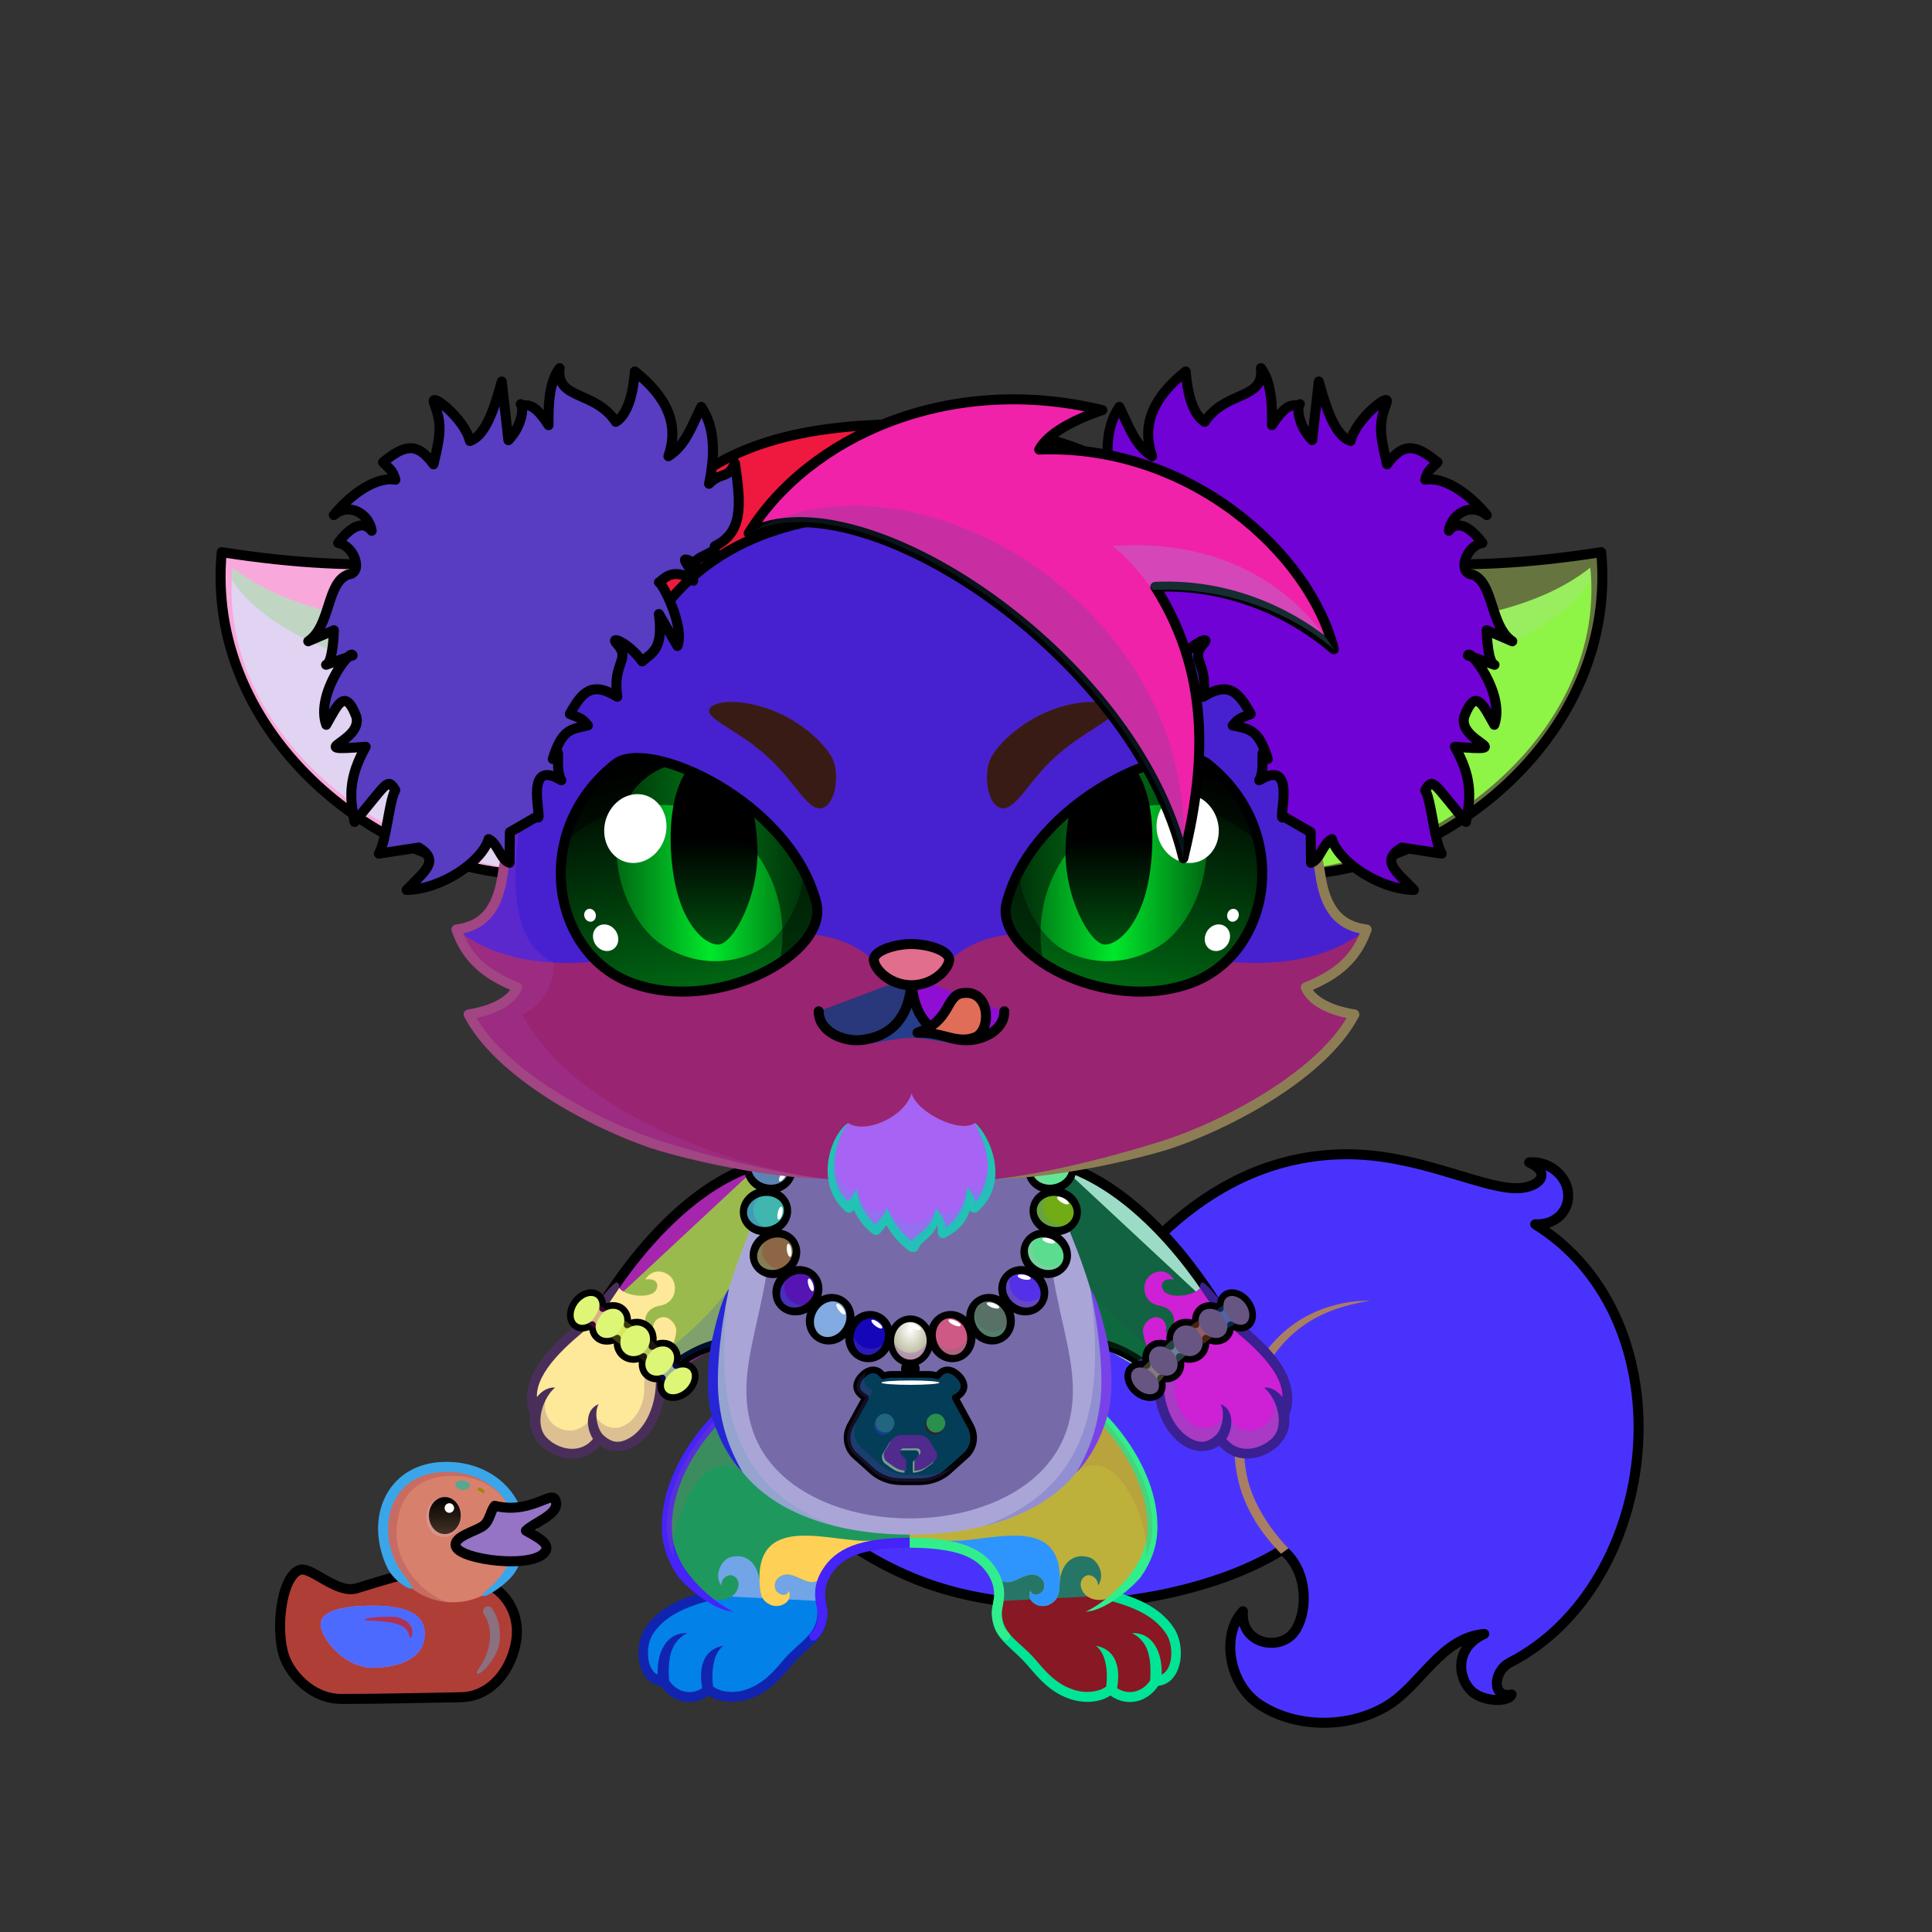 <svg xmlns="http://www.w3.org/2000/svg" xmlns:xlink="http://www.w3.org/1999/xlink" style="shape-rendering:geometricPrecision; text-rendering:geometricPrecision; image-rendering:optimizeQuality; fill-rule:evenodd; clip-rule:evenodd" version="1.1" viewBox="0 0 29000 29000" xml:space="preserve"><rect x="0" y="0" width="29000" height="29000" fill="#333333" stroke="none"/><defs><style type="text/css">.BraceletGold-Mediumfil3new {fill:black;fill-opacity:0.302}
.BraceletGold-Mediumfil66new {fill:url(#BraceletGold-Mediumid695new);fill-rule:nonzero}
.BraceletGold-Mediumstr3new {stroke:black;stroke-width:100;stroke-linecap:round;stroke-linejoin:round}
.BraceletGold-Mediumfil67new {fill:url(#BraceletGold-Mediumid700new);fill-rule:nonzero}
.NecklacePofil231new {fill:url(#NecklacePoid614new)}
.NecklacePofil232new {fill:#FF6633;fill-opacity:0.2}
.NecklacePofil83new {fill:white}
.NecklacePofil233new {fill:url(#NecklacePoid644new)}
.NecklacePofil234new {fill:url(#NecklacePoid646new)}
.NecklacePofil235new {fill:url(#NecklacePoid639new)}
.NecklacePofil236new {fill:url(#NecklacePoid643new)}
.NecklacePofil237new {fill:url(#NecklacePoid647new)}
.NecklacePofil238new {fill:url(#NecklacePoid656new)}
.NecklacePofil239new {fill:url(#NecklacePoid642new)}
.NecklacePofil240new {fill:url(#NecklacePoid645new)}
.NecklacePofil241new {fill:url(#NecklacePoid660new)}
.NecklacePofil242new {fill:url(#NecklacePoid641new)}
.NecklacePofil243new {fill:url(#NecklacePoid649new)}
.NecklacePofil244new {fill:url(#NecklacePoid655new)}
.NecklacePofil246new {fill:#643200;fill-opacity:0.2}
.NecklacePofil247new {fill:#966432;fill-opacity:0.502}
.NecklacePofil31new {fill:white;fill-opacity:0.502}
.NecklacePofil248new {fill:#e0d5b1;fill-opacity:0.502}
.NecklacePofil84new {fill:black}
.NecklacePofil33new {fill:none}
.NecklacePostr4new {stroke:black;stroke-width:100}
.NecklacePofil245new {fill:url(#NecklacePoid654new)}
.NecklacePostr3new {stroke:black;stroke-width:100;stroke-linecap:round;stroke-linejoin:round}
.HairBack-Fox0fil0 {fill:none}
.Tail-Fox11fil19 {fill:url(#Tail-Fox11id31)}
.Tail-Fox11fil8 {fill:black;fill-opacity:0.2}
.Tail-Fox11fil18 {fill:black;fill-rule:nonzero}
.Tail-Fox11fil0 {fill:none}
.Tail-Fox11str0 {stroke:black;stroke-width:150;stroke-linecap:round;stroke-linejoin:round}
.RightFoot-Fox2fil22 {fill:url(#RightFoot-Fox2id162)}
.RightFoot-Fox2fil8 {fill:black;fill-opacity:0.2}
.RightFoot-Fox2fil0 {fill:none}
.RightFoot-Fox2fil18 {fill:black;fill-rule:nonzero}
.RightLeg-Fox3fil26 {fill:url(#RightLeg-Fox3id46)}
.RightLeg-Fox3fil25 {fill:#ff9c8c}
.RightLeg-Fox3fil18 {fill:black;fill-rule:nonzero}
.RightLeg-Fox3fil8 {fill:black;fill-opacity:0.2}
.LeftFoot-Fox2fil31 {fill:url(#LeftFoot-Fox2id165)}
.LeftFoot-Fox2fil8 {fill:black;fill-opacity:0.2}
.LeftFoot-Fox2fil0 {fill:none}
.LeftFoot-Fox2fil18 {fill:black;fill-rule:nonzero}
.LeftLeg-Fox3fil33 {fill:url(#LeftLeg-Fox3id43)}
.LeftLeg-Fox3fil25 {fill:#ff9c8c}
.LeftLeg-Fox3fil18 {fill:black;fill-rule:nonzero}
.LeftLeg-Fox3fil8 {fill:black;fill-opacity:0.2}
.RightHand-Fox0fil34 {fill:url(#RightHand-Fox0id128)}
.RightHand-Fox0fil8 {fill:black;fill-opacity:0.2}
.RightHand-Fox0fil0 {fill:none}
.RightHand-Fox0str0 {stroke:black;stroke-width:150;stroke-linecap:round;stroke-linejoin:round}
.RightPaw-Fox3fil42 {fill:url(#RightPaw-Fox3id110)}
.RightPaw-Fox3fil8 {fill:black;fill-opacity:0.2}
.RightPaw-Fox3fil18 {fill:black;fill-rule:nonzero}
.LeftHand-Fox0fil44 {fill:url(#LeftHand-Fox0id144)}
.LeftHand-Fox0fil8 {fill:black;fill-opacity:0.2}
.LeftHand-Fox0fil0 {fill:none}
.LeftHand-Fox0str0 {stroke:black;stroke-width:150;stroke-linecap:round;stroke-linejoin:round}
.LeftPaw-Fox3fil51 {fill:url(#LeftPaw-Fox3id103)}
.LeftPaw-Fox3fil8 {fill:black;fill-opacity:0.2}
.LeftPaw-Fox3fil18 {fill:black;fill-rule:nonzero}
.Body-Fox0fil53 {fill:url(#Body-Fox0id192)}
.Body-Fox0fil8 {fill:black;fill-opacity:0.2}
.Body-Fox0fil18 {fill:black;fill-rule:nonzero}
.Body-Fox0fil54 {fill:#ede4c6;fill-opacity:0.502}
.Ears-Fox5fil90 {fill:url(#Ears-Fox5id172)}
.Ears-Fox5fil91 {fill:url(#Ears-Fox5id117)}
.Ears-Fox5fil8 {fill:black;fill-opacity:0.2}
.Ears-Fox5fil93 {fill:url(#Ears-Fox5id198)}
.Ears-Fox5fil94 {fill:url(#Ears-Fox5id85)}
.Ears-Fox5fil89 {fill:url(#Ears-Fox5id191)}
.Ears-Fox5str0 {stroke:black;stroke-width:150;stroke-linecap:round;stroke-linejoin:round}
.Ears-Fox5fil92 {fill:url(#Ears-Fox5id187)}
.Head-Fox1fil131 {fill:url(#Head-Fox1id114)}
.Head-Fox1fil54 {fill:#ede4c6;fill-opacity:0.502}
.Head-Fox1fil8 {fill:black;fill-opacity:0.2}
.Head-Fox1fil18 {fill:black;fill-rule:nonzero}
.Mouth-Fox7fil2 {fill:black}
.Mouth-Fox7fil0 {fill:none}
.Mouth-Fox7str0 {stroke:black;stroke-width:150;stroke-linecap:round;stroke-linejoin:round}
.Mouth-Fox7fil143 {fill:#FF9999}
.Eyes-Fox9fil150 {fill:#72362c}
.Eyes-Fox9fil4 {fill:black;fill-opacity:0.502}
.Eyes-Fox9fil200 {fill:url(#Eyes-Fox9id174)}
.Eyes-Fox9fil201 {fill:url(#Eyes-Fox9id25)}
.Eyes-Fox9fil202 {fill:url(#Eyes-Fox9id23)}
.Eyes-Fox9fil142 {fill:white}
.Eyes-Fox9fil203 {fill:url(#Eyes-Fox9id173)}
.Eyes-Fox9fil204 {fill:url(#Eyes-Fox9id26)}
.Eyes-Fox9fil205 {fill:url(#Eyes-Fox9id102)}
.Eyes-Fox9fil0 {fill:none}
.Eyes-Fox9str1 {stroke:black;stroke-width:150}
.Moustache-Fox5fil209 {fill:url(#Moustache-Fox5id180)}
.Moustache-Fox5fil18 {fill:black;fill-rule:nonzero}
.Moustache-Fox5fil8 {fill:black;fill-opacity:0.2}
.Nose-Fox0fil215 {fill:url(#Nose-Fox0id189)}
.Nose-Fox0str0 {stroke:black;stroke-width:150;stroke-linecap:round;stroke-linejoin:round}
.Hair-Fox5fil8 {fill:black;fill-opacity:0.2}
.Hair-Fox5fil223 {fill:url(#Hair-Fox5id129)}
.Hair-Fox5str0 {stroke:black;stroke-width:150;stroke-linecap:round;stroke-linejoin:round}
.AccessoryDuckfil122 {fill:url(#AccessoryDuckid90)}
.AccessoryDuckfil48 {fill:white;fill-opacity:0.502}
.AccessoryDuckfil123 {fill:#CC1400;fill-opacity:0.302}
.AccessoryDuckfil124 {fill:url(#AccessoryDuckid94)}
.AccessoryDuckfil3 {fill:black;fill-rule:nonzero}
.AccessoryDuckfil125 {fill:url(#AccessoryDuckid39)}
.AccessoryDuckfil126 {fill:url(#AccessoryDuckid95)}
.AccessoryDuckfil127 {fill:url(#AccessoryDuckid92)}
.AccessoryDuckfil2 {fill:none}
.AccessoryDuckfil128 {fill:#912323;fill-opacity:0.502}
.AccessoryDuckfil14 {fill:white}
.AccessoryDuckfil129 {fill:white;fill-rule:nonzero;fill-opacity:0.502}
.AccessoryDuckfil130 {fill:white;fill-rule:nonzero}
.AccessoryDuckstr1 {stroke:black;stroke-width:150}
.AccessoryDuckstr18 {stroke:#99CC66;stroke-width:150;stroke-linecap:round;stroke-linejoin:round}
.AccessoryDuckstr0 {stroke:black;stroke-width:150;stroke-linecap:round;stroke-linejoin:round}
.HatEarMuffs-Mediumfil307 {fill:url(#HatEarMuffs-Mediumid115)}
.HatEarMuffs-Mediumfil299 {fill:black;fill-opacity:0.051}
.HatEarMuffs-Mediumfil300 {fill:black;fill-opacity:0.102}
.HatEarMuffs-Mediumfil308 {fill:url(#HatEarMuffs-Mediumid196)}
.HatEarMuffs-Mediumfil309 {fill:url(#HatEarMuffs-Mediumid117)}
.HatEarMuffs-Mediumfil292 {fill:black;fill-opacity:0.502}
.HatEarMuffs-Mediumfil303 {fill:#ff9c8c;fill-opacity:0.2}
.HatEarMuffs-Mediumfil310 {fill:url(#HatEarMuffs-Mediumid94)}
.HatEarMuffs-Mediumfil305 {fill:snow;fill-opacity:0.6}
.HatEarMuffs-Mediumfil311 {fill:url(#HatEarMuffs-Mediumid131)}
.HatEarMuffs-Mediumfil80 {fill:none}
.HatEarMuffs-Mediumstr0 {stroke:black;stroke-width:150;stroke-linecap:round;stroke-linejoin:round;stroke-miterlimit:22.926}
.HatEarMuffs-Mediumfil275 {fill:black;fill-opacity:0.302}
.HatEarMuffs-Mediumstr18 {stroke:black;stroke-width:7.62;stroke-linecap:round;stroke-linejoin:round;stroke-miterlimit:22.926;stroke-opacity:0.302}
</style><linearGradient gradientUnits="userSpaceOnUse" id="BraceletGold-Mediumid695new" x1="8795.03" x2="10201.4" y1="19661" y2="20720.4">
   <stop offset="0" style="stop-opacity:1; stop-color:#CC9933"/>
   <stop offset="0.11" style="stop-opacity:1; stop-color:#FFF98F"/>
   <stop offset="0.251" style="stop-opacity:1; stop-color:#FFFFFC"/>
   <stop offset="0.478" style="stop-opacity:1; stop-color:#FFF982"/>
   <stop offset="0.812" style="stop-opacity:1; stop-color:#643300"/>
   <stop offset="1" style="stop-opacity:1; stop-color:#CC9933"/>
  </linearGradient><linearGradient gradientUnits="userSpaceOnUse" id="BraceletGold-Mediumid700new" x1="18568.8" x2="17162.5" xlink:href="#BraceletGold-Mediumid695new" y1="19661" y2="20720.4">
  </linearGradient><radialGradient cx="13664.7" cy="19961.1" fx="13664.7" fy="19961.1" gradientTransform="matrix(0.99 -0 -0 1.3 135 -5989)" gradientUnits="userSpaceOnUse" id="NecklacePoid614new" r="309.54">
   <stop offset="0" style="stop-opacity:1; stop-color:white"/>
   <stop offset="1" style="stop-opacity:1; stop-color:#B8B79A"/>
  </radialGradient><radialGradient cx="13089" cy="19904.3" fx="13089" fy="19904.3" gradientTransform="matrix(1.248 0.334 -0.376 1.405 4251 -12434)" gradientUnits="userSpaceOnUse" id="NecklacePoid644new" r="296.81" xlink:href="#NecklacePoid614new">
  </radialGradient><radialGradient cx="12546.8" cy="19659.5" fx="12546.8" fy="19659.5" gradientTransform="matrix(1.351 0.78 -0.879 1.522 12863 -20047)" gradientUnits="userSpaceOnUse" id="NecklacePoid646new" r="245.67" xlink:href="#NecklacePoid614new">
  </radialGradient><radialGradient cx="12096.5" cy="19268.6" fx="12096.5" fy="19268.6" gradientTransform="matrix(1.079 1.286 -1.448 1.215 26941 -19689)" gradientUnits="userSpaceOnUse" id="NecklacePoid639new" r="228.43" xlink:href="#NecklacePoid614new">
  </radialGradient><radialGradient cx="11774.8" cy="18733.4" fx="11774.8" fy="18733.4" gradientTransform="matrix(0.78 1.351 -1.522 0.879 31095 -13638)" gradientUnits="userSpaceOnUse" id="NecklacePoid643new" r="245.67" xlink:href="#NecklacePoid614new">
  </radialGradient><radialGradient cx="11655.6" cy="18154.9" fx="11655.6" fy="18154.9" gradientTransform="matrix(0.201 1.14 -1.284 0.226 32625 752)" gradientUnits="userSpaceOnUse" id="NecklacePoid647new" r="331.06" xlink:href="#NecklacePoid614new">
  </radialGradient><radialGradient cx="11721.5" cy="17578.6" fx="11721.5" fy="17578.6" gradientTransform="matrix(-0.201 1.14 -1.284 -0.226 36652 8192)" gradientUnits="userSpaceOnUse" id="NecklacePoid656new" r="331.06" xlink:href="#NecklacePoid614new">
  </radialGradient><radialGradient cx="14240.5" cy="19904.3" fx="14240.5" fy="19904.3" gradientTransform="matrix(-1.248 0.334 0.376 1.405 24515 -12819)" gradientUnits="userSpaceOnUse" id="NecklacePoid642new" r="296.81" xlink:href="#NecklacePoid614new">
  </radialGradient><radialGradient cx="14782.6" cy="19659.5" fx="14782.6" fy="19659.5" gradientTransform="matrix(-1.351 0.78 0.879 1.522 17488 -21792)" gradientUnits="userSpaceOnUse" id="NecklacePoid645new" r="245.67" xlink:href="#NecklacePoid614new">
  </radialGradient><radialGradient cx="15233" cy="19268.6" fx="15233" fy="19268.6" gradientTransform="matrix(-1.079 1.286 1.448 1.215 3772 -23722)" gradientUnits="userSpaceOnUse" id="NecklacePoid660new" r="228.43" xlink:href="#NecklacePoid614new">
  </radialGradient><radialGradient cx="15554.7" cy="18733.4" fx="15554.7" fy="18733.4" gradientTransform="matrix(-0.78 1.351 1.522 0.879 -816 -18747)" gradientUnits="userSpaceOnUse" id="NecklacePoid641new" r="245.67" xlink:href="#NecklacePoid614new">
  </radialGradient><radialGradient cx="15673.8" cy="18154.9" fx="15673.8" fy="18154.9" gradientTransform="matrix(-0.201 1.14 1.284 0.226 -4488 -3831)" gradientUnits="userSpaceOnUse" id="NecklacePoid649new" r="331.06" xlink:href="#NecklacePoid614new">
  </radialGradient><radialGradient cx="15608" cy="17578.6" fx="15608" fy="17578.6" gradientTransform="matrix(0.201 1.14 1.284 -0.226 -10104 3759)" gradientUnits="userSpaceOnUse" id="NecklacePoid655new" r="331.06" xlink:href="#NecklacePoid614new">
  </radialGradient><radialGradient cx="13854.7" cy="20982.5" fx="13854.7" fy="20982.5" gradientTransform="matrix(1.2 -0 -0 1.061 -2771 -1285)" gradientUnits="userSpaceOnUse" id="NecklacePoid654new" r="949.94" xlink:href="#NecklacePoid614new">
  </radialGradient><linearGradient gradientUnits="userSpaceOnUse" id="Tail-Fox11id31" x1="13135.4" x2="23206.7" y1="18976.7" y2="24208.6">
   <stop offset="0" style="stop-opacity:1; stop-color:#c95847"/>
   <stop offset="0.329" style="stop-opacity:1; stop-color:#f0735f"/>
   <stop offset="0.631" style="stop-opacity:1; stop-color:#e0d5b1"/>
   <stop offset="1" style="stop-opacity:1; stop-color:#ede4c6"/>
  </linearGradient><linearGradient gradientUnits="userSpaceOnUse" id="RightFoot-Fox2id162" x1="16304.9" x2="16304.9" xlink:href="#RightFoot-Fox2id71" y1="23252.2" y2="25473.4">
  </linearGradient><linearGradient gradientUnits="userSpaceOnUse" id="RightLeg-Fox3id46" x1="14499.2" x2="16453.5" xlink:href="#RightLeg-Fox3id41" y1="23900.5" y2="21141.5">
  </linearGradient><linearGradient gradientUnits="userSpaceOnUse" id="LeftFoot-Fox2id165" x1="11002.8" x2="11002.8" xlink:href="#LeftFoot-Fox2id71" y1="23252.1" y2="25473.4">
  </linearGradient><linearGradient gradientUnits="objectBoundingBox" id="LeftLeg-Fox3id43" x1="76.808%" x2="23.192%" xlink:href="#LeftLeg-Fox3id41" y1="93.48%" y2="6.52%">
  </linearGradient><linearGradient gradientUnits="objectBoundingBox" id="RightHand-Fox0id128" x1="19.715%" x2="80.285%" y1="10.418%" y2="89.581%">
   <stop offset="0" style="stop-opacity:1; stop-color:#c95847"/>
   <stop offset="0.02" style="stop-opacity:1; stop-color:#c95847"/>
   <stop offset="0.722" style="stop-opacity:1; stop-color:#f0735f"/>
   <stop offset="1" style="stop-opacity:1; stop-color:#f0735f"/>
  </linearGradient><linearGradient gradientUnits="userSpaceOnUse" id="RightPaw-Fox3id110" x1="18798.1" x2="17653" xlink:href="#RightPaw-Fox3id5" y1="21585.5" y2="19323.4">
  </linearGradient><linearGradient gradientUnits="objectBoundingBox" id="LeftHand-Fox0id144" x1="80.285%" x2="19.715%" xlink:href="#LeftHand-Fox0id128" y1="10.418%" y2="89.581%">
  </linearGradient><linearGradient gradientUnits="userSpaceOnUse" id="LeftPaw-Fox3id103" x1="8509.52" x2="9654.68" xlink:href="#LeftPaw-Fox3id5" y1="21585.5" y2="19323.4">
  </linearGradient><linearGradient gradientUnits="objectBoundingBox" id="Body-Fox0id192" x1="50%" x2="50%" y1="0%" y2="100%">
   <stop offset="0" style="stop-opacity:1; stop-color:#c95847"/>
   <stop offset="0.102" style="stop-opacity:1; stop-color:#c95847"/>
   <stop offset="0.522" style="stop-opacity:1; stop-color:#f0735f"/>
   <stop offset="1" style="stop-opacity:1; stop-color:#ff9c8c"/>
  </linearGradient><linearGradient gradientUnits="userSpaceOnUse" id="Ears-Fox5id172" x1="3981.87" x2="8485.77" y1="11863" y2="9713.15">
   <stop offset="0" style="stop-opacity:1; stop-color:#ff9c8c"/>
   <stop offset="0.38" style="stop-opacity:1; stop-color:#f0735f"/>
   <stop offset="1" style="stop-opacity:1; stop-color:#c95847"/>
  </linearGradient><linearGradient gradientUnits="userSpaceOnUse" id="Ears-Fox5id117" x1="5545.65" x2="8755.25" xlink:href="#Ears-Fox5id85" y1="11197" y2="10020.2">
  </linearGradient><linearGradient gradientUnits="userSpaceOnUse" id="Ears-Fox5id198" x1="23382" x2="18878.1" xlink:href="#Ears-Fox5id172" y1="11863" y2="9713.15">
  </linearGradient><linearGradient gradientUnits="userSpaceOnUse" id="Ears-Fox5id191" x1="3545.5" x2="11577.3" xlink:href="#Ears-Fox5id187" y1="10837.1" y2="10076">
  </linearGradient><linearGradient gradientUnits="objectBoundingBox" id="Head-Fox1id114" x1="50%" x2="50%" xlink:href="#Head-Fox1id94" y1="100%" y2="0%">
  </linearGradient><linearGradient gradientUnits="userSpaceOnUse" id="Eyes-Fox9id174" x1="10692.8" x2="9987.82" xlink:href="#Eyes-Fox9id11" y1="14899.5" y2="11363.2">
  </linearGradient><linearGradient gradientUnits="userSpaceOnUse" id="Eyes-Fox9id25" x1="9252.67" x2="12054.6" xlink:href="#Eyes-Fox9id4" y1="12956.5" y2="12956.5">
  </linearGradient><linearGradient gradientUnits="userSpaceOnUse" id="Eyes-Fox9id23" x1="10718.3" x2="10718.3" xlink:href="#Eyes-Fox9id3" y1="11567.3" y2="14177.8">
  </linearGradient><linearGradient gradientUnits="userSpaceOnUse" id="Eyes-Fox9id173" x1="16671" x2="17376" xlink:href="#Eyes-Fox9id11" y1="14899.5" y2="11363.2">
  </linearGradient><linearGradient gradientUnits="userSpaceOnUse" id="Eyes-Fox9id26" x1="15309.3" x2="18111.2" xlink:href="#Eyes-Fox9id4" y1="12956.5" y2="12956.5">
  </linearGradient><linearGradient gradientUnits="userSpaceOnUse" id="Eyes-Fox9id102" x1="16645.5" x2="16645.5" xlink:href="#Eyes-Fox9id3" y1="11567.3" y2="14177.8">
  </linearGradient><linearGradient gradientUnits="userSpaceOnUse" id="Moustache-Fox5id180" x1="13674.1" x2="13674.1" xlink:href="#Moustache-Fox5id2" y1="16555.7" y2="18614.2">
  </linearGradient><linearGradient gradientUnits="userSpaceOnUse" id="Nose-Fox0id189" x1="13681.9" x2="13681.9" y1="14170" y2="14789.2">
   <stop offset="0" style="stop-opacity:1; stop-color:#FFCCCC"/>
   <stop offset="1" style="stop-opacity:1; stop-color:#453F2C"/>
  </linearGradient><linearGradient gradientUnits="userSpaceOnUse" id="Hair-Fox5id129" x1="13338.8" x2="17920.6" xlink:href="#Hair-Fox5id51" y1="6319.17" y2="12558.3">
  </linearGradient><radialGradient cx="5981.45" cy="24530.5" fx="5981.45" fy="24530.5" gradientTransform="matrix(1.083 -0.053 0.097 0.592 -2877 10334)" gradientUnits="userSpaceOnUse" id="AccessoryDuckid90" r="1635.36">
   <stop offset="0" style="stop-opacity:1; stop-color:#FFF256"/>
   <stop offset="0.631" style="stop-opacity:1; stop-color:#FEE75C"/>
   <stop offset="1" style="stop-opacity:1; stop-color:#FFD83B"/>
  </radialGradient><radialGradient cx="6799.04" cy="23034.7" fx="6799.04" fy="23034.7" gradientTransform="matrix(1.083 -0.097 0.097 1.083 -2800 -1242)" gradientUnits="userSpaceOnUse" id="AccessoryDuckid94" r="935.18" xlink:href="#AccessoryDuckid90">
  </radialGradient><linearGradient gradientUnits="userSpaceOnUse" id="AccessoryDuckid39" x1="6677.2" x2="6677.2" y1="22471.8" y2="23026.9">
   <stop offset="0" style="stop-opacity:1; stop-color:black"/>
   <stop offset="1" style="stop-opacity:1; stop-color:#453223"/>
  </linearGradient><radialGradient cx="7621.66" cy="22955.4" fx="7621.66" fy="22955.4" gradientTransform="matrix(1 -0 -0 0.646 0 8130)" gradientUnits="userSpaceOnUse" id="AccessoryDuckid95" r="730.87">
   <stop offset="0" style="stop-opacity:1; stop-color:#FFB73B"/>
   <stop offset="1" style="stop-opacity:1; stop-color:#E05A00"/>
  </radialGradient><radialGradient cx="5594.96" cy="24567.2" fx="5594.96" fy="24567.2" gradientTransform="matrix(1.083 -0.058 0.097 0.644 -2849 9066)" gradientUnits="userSpaceOnUse" id="AccessoryDuckid92" r="719.36" xlink:href="#AccessoryDuckid90">
  </radialGradient><linearGradient gradientUnits="userSpaceOnUse" id="HatEarMuffs-Mediumid115" x1="12823.84" x2="14237.25" y1="9536.39" y2="5914.24">
   <stop offset="0" style="stop-opacity:1; stop-color:#750000"/>
   <stop offset="1" style="stop-opacity:1; stop-color:#E01A00"/>
  </linearGradient><linearGradient gradientUnits="userSpaceOnUse" id="HatEarMuffs-Mediumid196" x1="10967.24" x2="11337.41" y1="8116.93" y2="6893.75">
   <stop offset="0" style="stop-opacity:1; stop-color:black"/>
   <stop offset="0.749" style="stop-opacity:1; stop-color:#AD0E00"/>
   <stop offset="1" style="stop-opacity:1; stop-color:#AC0D00"/>
  </linearGradient><linearGradient gradientUnits="userSpaceOnUse" id="HatEarMuffs-Mediumid117" x1="13667.93" x2="15061.92" xlink:href="#HatEarMuffs-Mediumid103" y1="7528.18" y2="6682.59">
  </linearGradient><linearGradient gradientUnits="userSpaceOnUse" id="HatEarMuffs-Mediumid94" x1="5275.04" x2="10527.18" xlink:href="#HatEarMuffs-Mediumid85" y1="11917.71" y2="7355.85">
  </linearGradient><linearGradient gradientUnits="userSpaceOnUse" id="HatEarMuffs-Mediumid131" x1="16885.41" x2="22137.55" y1="11917.71" y2="7355.85">
   <stop offset="0" style="stop-opacity:1; stop-color:#ADA6A1"/>
   <stop offset="0.141" style="stop-opacity:1; stop-color:#59514A"/>
   <stop offset="0.329" style="stop-opacity:1; stop-color:#A39589"/>
   <stop offset="0.651" style="stop-opacity:1; stop-color:#DBD4CE"/>
   <stop offset="0.82" style="stop-opacity:1; stop-color:#EDE8E8"/>
   <stop offset="1" style="stop-opacity:1; stop-color:#F2F0ED"/>
  </linearGradient><linearGradient gradientUnits="userSpaceOnUse" id="RightFoot-Fox2id71" x1="20567.8" x2="23404.3" y1="20889.9" y2="17430.7">
   <stop offset="0" style="stop-opacity:1; stop-color:#99574b"/>
   <stop offset="1" style="stop-opacity:1; stop-color:#72362c"/>
  </linearGradient><linearGradient gradientUnits="objectBoundingBox" id="RightLeg-Fox3id41" x1="23.32%" x2="76.68%" y1="93.65%" y2="6.35%">
   <stop offset="0" style="stop-opacity:1; stop-color:#ff9c8c"/>
   <stop offset="0.2" style="stop-opacity:1; stop-color:#ff9c8c"/>
   <stop offset="1" style="stop-opacity:1; stop-color:#f0735f"/>
  </linearGradient><linearGradient gradientUnits="userSpaceOnUse" id="LeftFoot-Fox2id71" x1="20567.8" x2="23404.3" y1="20889.9" y2="17430.7">
   <stop offset="0" style="stop-opacity:1; stop-color:#99574b"/>
   <stop offset="1" style="stop-opacity:1; stop-color:#72362c"/>
  </linearGradient><linearGradient gradientUnits="objectBoundingBox" id="LeftLeg-Fox3id41" x1="23.32%" x2="76.68%" y1="93.65%" y2="6.35%">
   <stop offset="0" style="stop-opacity:1; stop-color:#ff9c8c"/>
   <stop offset="0.2" style="stop-opacity:1; stop-color:#ff9c8c"/>
   <stop offset="1" style="stop-opacity:1; stop-color:#f0735f"/>
  </linearGradient><linearGradient gradientUnits="userSpaceOnUse" id="RightPaw-Fox3id5" x1="19051.7" x2="16703.6" y1="13095.1" y2="4932.14">
   <stop offset="0" style="stop-opacity:1; stop-color:#72362c"/>
   <stop offset="1" style="stop-opacity:1; stop-color:#99574b"/>
  </linearGradient><linearGradient gradientUnits="objectBoundingBox" id="LeftHand-Fox0id128" x1="19.715%" x2="80.285%" y1="10.418%" y2="89.581%">
   <stop offset="0" style="stop-opacity:1; stop-color:#c95847"/>
   <stop offset="0.02" style="stop-opacity:1; stop-color:#c95847"/>
   <stop offset="0.722" style="stop-opacity:1; stop-color:#f0735f"/>
   <stop offset="1" style="stop-opacity:1; stop-color:#f0735f"/>
  </linearGradient><linearGradient gradientUnits="userSpaceOnUse" id="LeftPaw-Fox3id5" x1="19051.7" x2="16703.6" y1="13095.1" y2="4932.14">
   <stop offset="0" style="stop-opacity:1; stop-color:#72362c"/>
   <stop offset="1" style="stop-opacity:1; stop-color:#99574b"/>
  </linearGradient><linearGradient gradientUnits="userSpaceOnUse" id="Ears-Fox5id85" x1="18608.6" x2="21818.2" y1="11197" y2="10020.2">
   <stop offset="0" style="stop-opacity:1; stop-color:#F5E2E2"/>
   <stop offset="1" style="stop-opacity:1; stop-color:#C49D9D"/>
  </linearGradient><linearGradient gradientUnits="userSpaceOnUse" id="Ears-Fox5id187" x1="23818.3" x2="15786.5" y1="10837.1" y2="10076">
   <stop offset="0" style="stop-opacity:1; stop-color:#99574b"/>
   <stop offset="0.4" style="stop-opacity:1; stop-color:#72362c"/>
   <stop offset="1" style="stop-opacity:1; stop-color:#72362c"/>
  </linearGradient><linearGradient gradientUnits="objectBoundingBox" id="Head-Fox1id94" x1="50%" x2="50%" y1="100%" y2="0%">
   <stop offset="0" style="stop-opacity:1; stop-color:#c95847"/>
   <stop offset="0.4" style="stop-opacity:1; stop-color:#f0735f"/>
   <stop offset="1" style="stop-opacity:1; stop-color:#ff9c8c"/>
  </linearGradient><linearGradient gradientUnits="userSpaceOnUse" id="Eyes-Fox9id11" x1="16664.8" x2="17411" y1="14898.5" y2="11291.1">
   <stop offset="0" style="stop-opacity:1; stop-color:#006913"/>
   <stop offset="1" style="stop-opacity:1; stop-color:black"/>
  </linearGradient><linearGradient gradientUnits="objectBoundingBox" id="Eyes-Fox9id4" x1="100%" x2="0%" y1="50%" y2="50%">
   <stop offset="0" style="stop-opacity:1; stop-color:#006913"/>
   <stop offset="0.502" style="stop-opacity:1; stop-color:#00e82b"/>
   <stop offset="1" style="stop-opacity:1; stop-color:#006913"/>
  </linearGradient><linearGradient gradientUnits="userSpaceOnUse" id="Eyes-Fox9id3" x1="16867.8" x2="16867.8" y1="11330.3" y2="14359.1">
   <stop offset="0" style="stop-opacity:1; stop-color:black"/>
   <stop offset="0.4" style="stop-opacity:1; stop-color:black"/>
   <stop offset="1" style="stop-opacity:1; stop-color:#004f0e"/>
  </linearGradient><linearGradient gradientUnits="userSpaceOnUse" id="Moustache-Fox5id2" x1="13681.9" x2="13681.9" y1="16511.4" y2="18244.7">
   <stop offset="0" style="stop-opacity:1; stop-color:#fffffd"/>
   <stop offset="1" style="stop-opacity:1; stop-color:#e6e6cc"/>
  </linearGradient><linearGradient gradientUnits="userSpaceOnUse" id="Hair-Fox5id51" x1="16449.3" x2="13952.3" y1="14690.1" y2="16381.9">
   <stop offset="0" style="stop-opacity:1; stop-color:#fffffd"/>
   <stop offset="0.29" style="stop-opacity:1; stop-color:#fffffd"/>
   <stop offset="1" style="stop-opacity:1; stop-color:#e6e6cc"/>
  </linearGradient><linearGradient gradientUnits="userSpaceOnUse" id="HatEarMuffs-Mediumid103" x1="13668.23" x2="15158.97" y1="7195.33" y2="6291.07">
   <stop offset="0" style="stop-opacity:1; stop-color:#BE1200"/>
   <stop offset="0.247" style="stop-opacity:1; stop-color:#C71400"/>
   <stop offset="0.29" style="stop-opacity:1; stop-color:#C52F1F"/>
   <stop offset="0.478" style="stop-opacity:1; stop-color:#EF8A7D"/>
   <stop offset="0.549" style="stop-opacity:1; stop-color:#E34935"/>
   <stop offset="0.651" style="stop-opacity:1; stop-color:#FF998C"/>
   <stop offset="0.831" style="stop-opacity:1; stop-color:#DF321C"/>
   <stop offset="1" style="stop-opacity:1; stop-color:#D01600"/>
  </linearGradient><linearGradient gradientUnits="userSpaceOnUse" id="HatEarMuffs-Mediumid85" x1="4487.2" x2="10278.23" y1="14456.52" y2="9570.4">
   <stop offset="0" style="stop-opacity:1; stop-color:#ADA6A1"/>
   <stop offset="0.141" style="stop-opacity:1; stop-color:#59514A"/>
   <stop offset="0.329" style="stop-opacity:1; stop-color:#A39589"/>
   <stop offset="0.651" style="stop-opacity:1; stop-color:#DBD4CE"/>
   <stop offset="0.82" style="stop-opacity:1; stop-color:#F2EDED"/>
   <stop offset="1" style="stop-opacity:1; stop-color:#F2F0ED"/>
  </linearGradient></defs><g id="HairBack-Fox0">
 <animateTransform additive="sum" attributeName="transform" dur="10" repeatCount="indefinite" type="translate" values="0;0 200;0;0 200;0;0 200;0;0 200;0"/>
  <rect class="HairBack-Fox0fil0" height="908" width="908" x="13228" y="16528"/>
 </g><g id="Tail-Fox11">
  <path class="Tail-Fox11fil19" d="M13378 20620c747,365 2285,459 2829,-494 648,-1133 1928,-2771 3961,-2800 1064,-15 1982,477 2548,509 360,20 611,-218 237,-386 302,-35 649,332 581,567 -43,154 -219,375 -490,361 2330,1450 1900,5410 -381,6579 -255,130 -274,544 27,479 -39,119 -376,112 -549,-40 -232,-204 -308,-669 139,-869 -652,57 -952,772 -1459,1078 -557,336 -1346,350 -1907,-13 -481,-311 -584,-1061 -257,-1406 -41,470 493,600 737,350 224,-230 290,-921 -144,-1273 -1306,819 -3827,1159 -5581,411 -1023,-437 -1733,-1068 -1863,-1800 -365,-262 1050,-1648 1572,-1253z" style="fill:#33a816"/>
  <path class="Tail-Fox11fil8" d="M23672 24131c-279,340 -617,624 -1009,825 -255,130 -274,544 27,479 -39,119 -376,112 -549,-40 -232,-204 -308,-669 139,-869 -652,57 -952,772 -1459,1078 -557,336 -1346,350 -1907,-13 -259,-167 -572,-619 -401,-1080 32,727 1225,1115 2278,251 1046,-858 2236,-747 2199,-1850 278,522 -261,1355 -493,1528 299,131 752,-15 1175,-309z" style="fill:#6f9111"/>
  <path class="Tail-Fox11fil8" d="M19250 23262c-1306,819 -3827,1159 -5581,411 -717,-307 -1281,-708 -1598,-1173 2004,992 6612,877 6606,-177 78,300 431,746 573,939z" style="fill:#bba279"/>
  <path class="Tail-Fox11fil0 Tail-Fox11str0" d="M13378 20620c747,365 2285,459 2829,-494 648,-1133 1928,-2771 3961,-2800 1064,-15 1982,477 2548,509 360,20 611,-218 237,-386 302,-35 632,230 581,567 -30,206 -219,375 -490,361 2330,1450 1900,5410 -381,6579 -255,130 -274,544 27,479 -39,119 -416,112 -588,-40 -232,-204 -269,-669 178,-869 -652,57 -952,772 -1459,1078 -557,336 -1346,350 -1907,-13 -481,-311 -584,-1061 -257,-1406 -41,470 493,600 737,350 224,-230 290,-921 -144,-1273 -1306,819 -3827,1159 -5581,411 -1023,-437 -1733,-1068 -1863,-1800 -365,-262 1050,-1648 1572,-1253z" style="fill:#4933fc"/>
  <path class="Tail-Fox11fil18" d="M19229 23322c-294,-296 -535,-665 -636,-1073 -96,-388 -86,-808 34,-1208 276,-918 960,-1506 1935,-1520 -399,85 -1387,215 -1791,1562 -113,376 -129,775 -39,1137 92,374 357,768 608,1021l-111 81z" style="fill:#aa7e63"/>
 </g><g id="RightFoot-Fox2">
  <path class="RightFoot-Fox2fil22" d="M17344 25232c-137,249 -447,331 -676,123 -79,82 -307,169 -584,76 -453,-152 -647,-627 -1039,-897 -210,-335 50,-672 -74,-810 206,-438 728,-491 1087,-467 300,20 870,160 658,684 145,50 358,135 465,193 170,92 294,217 379,350 158,246 119,748 -216,748z" style="fill:#267668"/>
  <path class="RightFoot-Fox2fil8" d="M17344 25232c-137,249 -447,331 -676,123 -79,82 -307,169 -584,76 -453,-152 -647,-627 -1039,-897 -173,-120 -100,-408 -65,-624 13,30 63,32 85,19 1,85 -2,160 47,261 304,621 1402,1311 1539,663 237,396 662,243 605,-148 145,250 318,57 222,-294 143,96 177,309 171,486 -20,178 -119,335 -305,335z" style="fill:#503c4a"/>
  <path class="RightFoot-Fox2fil0" d="M16657 23949c534,135 771,327 906,532 162,244 116,751 -219,751 -137,249 -447,331 -676,123 -79,82 -307,169 -584,76 -453,-152 -586,-562 -971,-844 -192,-140 -159,-401 -128,-554" style="fill:#881823"/>
  <path class="RightFoot-Fox2fil18" d="M17265 25213c0,3 0,7 0,10 -56,86 -141,149 -240,169 -80,16 -166,3 -246,-45l-11 -8c45,-255 18,-572 -319,-636 159,118 182,399 156,611 -40,33 -112,65 -206,77 -84,11 -184,6 -293,-31 -253,-85 -404,-261 -562,-447 -265,-311 -583,-400 -489,-864 8,-41 -26,-86 -55,-89 -23,-2 -77,17 -85,58 -113,558 212,630 523,995 171,201 335,392 625,490 130,43 251,50 353,37 104,-13 191,-49 250,-89l3 0c111,81 247,115 383,88 136,-28 255,-114 333,-234 144,-15 246,-113 298,-251 29,-74 42,-157 42,-240 0,-135 -36,-275 -103,-376 -73,-110 -173,-216 -325,-313 -137,-86 -316,-165 -558,-231l-100 128c258,65 447,144 584,231 133,84 219,176 282,271 50,76 77,183 77,290 0,66 -10,130 -31,185 -24,64 -62,112 -114,138 13,-317 -122,-634 -445,-624 209,111 299,298 273,700z" style="fill:#00e496"/>
 </g><g id="LeftFoot-Fox2">
  <path class="LeftFoot-Fox2fil31" d="M9963 25232c137,249 448,331 677,123 78,82 306,169 583,76 454,-152 648,-627 1039,-897 210,-335 -49,-672 75,-810 -206,-438 -729,-491 -1088,-467 -299,20 -869,160 -657,684 -145,50 -358,135 -465,193 -170,92 -294,217 -380,350 -158,246 -118,748 216,748z" style="fill:#71a5e7"/>
  <path class="LeftFoot-Fox2fil8" d="M9963 25232c137,249 448,331 677,123 78,82 306,169 583,76 454,-152 648,-627 1039,-897 173,-120 101,-408 65,-624 -13,30 -63,32 -84,19 -2,85 1,160 -48,261 -303,621 -1401,1311 -1539,663 -236,396 -661,243 -605,-148 -144,250 -317,57 -221,-294 -143,96 -177,309 -171,486 19,178 118,335 304,335z" style="fill:#6a5dc1"/>
  <path class="LeftFoot-Fox2fil0" d="M10650 23949c-534,135 -770,327 -906,532 -161,244 -115,751 219,751 137,249 448,331 677,123 78,82 307,169 583,76 454,-152 587,-562 972,-844 192,-140 159,-401 128,-554" style="fill:#0281e9"/>
  <path class="LeftFoot-Fox2fil18" d="M10042 25213c0,3 0,7 0,10 57,86 142,149 241,169 80,16 166,3 245,-45l12 -8c-45,-255 -19,-572 318,-636 -158,118 -181,399 -155,611 39,33 111,65 206,77 84,11 184,6 292,-31 254,-85 404,-261 562,-447 266,-311 584,-400 490,-864 -8,-41 26,-86 55,-89 22,-2 76,17 85,58 113,558 -213,630 -523,995 -172,201 -335,392 -625,490 -131,43 -252,50 -354,37 -103,-13 -190,-49 -250,-89l-3 0c-111,81 -247,115 -382,88 -137,-28 -256,-114 -333,-234 -144,-15 -246,-113 -299,-251 -28,-74 -41,-157 -41,-240 0,-135 35,-275 102,-376 73,-110 173,-216 326,-313 136,-86 316,-165 558,-231l100 128c-259,65 -447,144 -584,231 -133,84 -219,176 -282,271 -50,76 -77,183 -77,290 0,66 10,130 31,185 24,64 62,112 114,138 -13,-317 122,-634 445,-624 -209,111 -299,298 -274,700z" style="fill:#1024b1"/>
 </g><g id="RightLeg-Fox3">
  <path class="RightLeg-Fox3fil26" d="M13654 20939c701,0 2353,-56 2710,226 302,239 937,901 935,1761 -1,258 -252,771 -502,975 -224,183 -468,125 -546,-15 -72,-132 3,-231 80,-241 57,-7 149,41 151,155 116,-164 -7,-389 -136,-425 -226,-64 -381,70 -430,296 -29,132 28,336 -181,421 -142,57 -337,-52 -268,-218 31,110 164,59 196,-10 40,-84 -6,-193 -124,-224 -210,-57 -408,295 -638,-35 -114,-303 -846,-438 -1247,-445l0 -2221z" style="fill:#beb13b"/>
  <path class="RightLeg-Fox3fil25" d="M15908 23723c-11,129 10,295 -173,369 -142,57 -337,-52 -268,-218 31,110 164,59 196,-10 40,-84 -6,-193 -124,-224 -210,-57 -408,295 -638,-35 -69,-185 -368,-307 -682,-376 1,-32 4,-66 10,-103 567,42 1701,-439 1679,597l0 0z" style="fill:#2d95fd"/>
  <path class="RightLeg-Fox3fil18" d="M15057 24610c33,25 62,27 88,-6 25,-32 18,-79 -15,-104 -85,-66 -111,-236 -89,-338 34,-163 71,-342 -66,-579 0,-1 -1,-3 -2,-4 -100,-171 -247,-296 -460,-378 -208,-80 -506,-119 -859,-119l0 150c335,0 616,36 805,108 180,69 302,173 385,314 0,2 1,3 2,4 108,188 77,337 48,473 -32,154 43,385 163,479zm1227 -3463c175,139 478,451 693,860 144,272 248,587 247,919 -1,245 -87,464 -218,653 -154,223 -427,476 -707,613 326,-17 760,-427 830,-528 147,-211 244,-458 244,-738 2,-360 -110,-698 -263,-989 -227,-430 -547,-760 -734,-907l-92 117z" style="fill:#31ee8c"/>
  <path class="RightLeg-Fox3fil8" d="M17192 23390c67,-148 106,-305 107,-464 2,-775 -541,-1451 -869,-1752 -191,187 -411,669 -270,926 596,-490 1139,823 1032,1290z" style="fill:#a56c43"/>
 </g><g id="LeftLeg-Fox3">
  <path class="LeftLeg-Fox3fil33" d="M13654 20939c-701,0 -2353,-56 -2710,226 -303,239 -938,901 -935,1761 1,258 251,771 501,975 225,183 469,125 546,-15 73,-132 -3,-231 -80,-241 -57,-7 -149,41 -150,155 -116,-164 7,-389 135,-425 226,-64 382,70 431,296 29,132 -28,336 181,421 141,57 337,-52 268,-218 -31,110 -164,59 -197,-10 -39,-84 6,-193 125,-224 210,-57 408,295 638,-35 114,-303 845,-438 1247,-445l0 -2221z" style="fill:#1f985e"/>
  <path class="LeftLeg-Fox3fil25" d="M11399 23723c12,129 -9,295 174,369 141,57 337,-52 268,-218 -31,110 -164,59 -197,-10 -39,-84 6,-193 125,-224 210,-57 408,295 638,-35 69,-185 368,-307 681,-376 -1,-32 -4,-66 -9,-103 -567,42 -1702,-439 -1680,597l0 0z" style="fill:#fed056"/>
  <path class="LeftLeg-Fox3fil18" d="M12251 24610c-33,25 -63,27 -88,-6 -25,-32 -19,-79 14,-104 85,-66 111,-236 90,-338 -34,-163 -72,-342 65,-579 1,-1 2,-3 3,-4 100,-171 246,-296 460,-378 208,-80 506,-119 859,-119l0 150c-335,0 -616,36 -806,108 -179,69 -302,173 -384,314 -1,2 -2,3 -2,4 -109,188 -77,337 -49,473 33,154 -42,385 -162,479zm-1227 -3463c-176,139 -478,451 -694,860 -143,272 -247,587 -246,919 0,245 86,464 217,653 155,223 428,476 708,613 -326,-17 -761,-427 -831,-528 -146,-211 -243,-458 -244,-738 -1,-360 110,-698 264,-989 226,-430 547,-760 733,-907l93 117z" style="fill:#4523f9"/>
  <path class="LeftLeg-Fox3fil8" d="M10116 23390c-67,-148 -107,-305 -107,-464 -2,-775 540,-1451 869,-1752 190,187 411,669 269,926 -595,-490 -1138,823 -1031,1290z" style="fill:#ae606d"/>
 </g><g id="RightHand-Fox0">
 <animateTransform additive="sum" attributeName="transform" dur="10" repeatCount="indefinite" type="translate" values="0;0 200;0;0 200;0;0 200;0;0 200;0"/>
  <path class="RightHand-Fox0fil34" d="M15438 17646c166,-72 204,-212 419,-180 1007,152 2171,1615 2590,2346 281,490 -618,1230 -886,986 -389,-355 -757,-565 -1090,-638 -348,-77 -727,-1837 -1033,-2514z" style="fill:#116341"/>
  <path class="RightHand-Fox0fil0 RightHand-Fox0str0" d="M15894 17470c1132,325 2053,1546 2505,2334m-838 994c-383,-350 -775,-593 -1110,-636" style="fill:#9cdcc6"/>
  <path class="RightHand-Fox0fil8" d="M17390 20682c-242,-242 -554,-457 -866,-480 -152,-170 -246,-612 -157,-856 201,284 528,601 788,813 127,103 289,193 380,265 -29,81 -73,157 -144,221 0,12 -1,25 -1,37z" style="fill:#018a35"/>
 </g><g id="LeftHand-Fox0">
 <animateTransform additive="sum" attributeName="transform" dur="10" repeatCount="indefinite" type="translate" values="0;0 200;0;0 200;0;0 200;0;0 200;0"/>
  <path class="LeftHand-Fox0fil44" d="M11870 17646c-166,-72 -204,-212 -419,-180 -1007,152 -2171,1615 -2591,2346 -281,490 619,1230 887,986 388,-355 757,-565 1089,-638 349,-77 728,-1837 1034,-2514z" style="fill:#9bba4e"/>
  <path class="LeftHand-Fox0fil0 LeftHand-Fox0str0" d="M11414 17470c-1133,325 -2053,1546 -2505,2334m838 994c382,-350 775,-593 1109,-636" style="fill:#a625ad"/>
  <path class="LeftHand-Fox0fil8" d="M9918 20682c242,-242 553,-457 866,-480 152,-170 245,-612 156,-856 -201,284 -527,601 -787,813 -127,103 -289,193 -380,265 29,81 73,157 144,221 0,12 1,25 1,37z" style="fill:#1244ea"/>
 </g><g id="Body-Fox0">
 <animateTransform additive="sum" attributeName="transform" dur="10" repeatCount="indefinite" type="translate" values="0;0 200;0;0 200;0;0 200;0;0 200;0"/>
  <path class="Body-Fox0fil53" d="M13654 23035c-1331,-3 -2731,-477 -2932,-1956 -143,-1051 441,-2541 1033,-3671 326,53 1001,53 1899,54 897,-1 1572,-1 1899,-54 591,1130 1176,2620 1033,3671 -202,1479 -1601,1953 -2932,1956z" style="fill:#a9a6d7"/>
  <path class="Body-Fox0fil8" d="M12532 22906c-908,-225 -1666,-768 -1810,-1827 -69,-505 31,-1112 218,-1732 -261,1919 185,3039 1592,3559z" style="fill:#429fb1"/>
  <path class="Body-Fox0fil18" d="M11147 22100c-343,-354 -481,-873 -499,-1011 -34,-248 -29,-518 7,-802 17,-134 156,-771 285,-941 -140,680 -199,1317 -144,1723 41,304 111,608 351,1031z" style="fill:#2626d7"/>
  <path class="Body-Fox0fil8" d="M14775 22906c908,-225 1667,-768 1811,-1827 69,-505 -31,-1112 -219,-1732 261,1919 -185,3039 -1592,3559z" style="fill:#3532bc"/>
  <path class="Body-Fox0fil18" d="M16160 22100c344,-354 481,-873 500,-1011 34,-248 28,-518 -8,-802 -17,-134 -155,-771 -285,-941 141,680 200,1317 145,1723 -42,304 -112,608 -352,1031z" style="fill:#7942e9"/>
  <path class="Body-Fox0fil54" d="M11307 21496c-422,-1195 608,-2186 164,-4430 661,0 1522,0 2183,0 661,0 1522,0 2183,0 -445,2244 586,3235 164,4430 -611,1728 -4084,1728 -4694,0z" style="fill:#44307a"/>
 </g><g id="RightPaw-Fox3">
 <animateTransform additive="sum" attributeName="transform" dur="10" repeatCount="indefinite" type="translate" values="0;0 200;0;0 200;0;0 200;0;0 200;0"/>
  <path class="RightPaw-Fox3fil42" d="M17391 20645c-37,796 536,1303 918,955 300,471 1048,122 959,-347 241,-634 -518,-1244 -954,-1587 -129,-155 -206,-274 -278,-399 8,163 -414,241 -546,131 -85,-70 -72,-225 132,-192 -120,-192 -325,-120 -398,-21 -89,121 -64,377 187,416 210,34 310,267 77,410 52,-110 -15,-195 -59,-219 -138,-77 -260,70 -271,161 -16,147 146,328 -21,491 52,47 227,170 254,201z" style="fill:#ce20d5"/>
  <path class="RightPaw-Fox3fil8" d="M17391 20645c-37,796 536,1303 918,955 300,471 1048,122 959,-347 15,-41 27,-81 34,-122l0 0c-52,-54 -116,-106 -195,-155 141,440 -471,730 -702,246 -315,467 -757,67 -766,-341 -3,-175 -7,-286 -49,-362 -49,-89 -199,-181 -385,-321 17,82 14,167 -68,246 52,47 227,170 254,201z" style="fill:#10a386"/>
  <path class="RightPaw-Fox3fil18" d="M18407 21599c103,-158 125,-439 -86,-523 72,118 25,376 -67,463 -134,127 -256,135 -418,31 -90,-58 -174,-151 -239,-271 -90,-168 -144,-386 -134,-638 1,-21 -7,-51 -23,-67 -51,-48 -201,-153 -251,-190 -33,-24 -85,-11 -108,21 -24,33 -10,73 22,96 42,31 171,138 213,169 -5,265 56,497 153,678 77,142 178,253 288,324 173,111 373,124 545,8 98,117 225,176 358,190 204,21 420,-68 557,-220 100,-112 156,-256 133,-414 223,-631 -399,-1134 -840,-1491 -102,-82 -130,-143 -201,-248 -22,-33 -232,-290 -265,-268 -34,22 -43,68 -20,101 87,129 149,222 187,282 64,98 106,165 207,248 346,280 842,694 831,1091 -51,-68 -153,-154 -273,-142 186,156 313,547 133,744 -107,116 -276,188 -434,172 -100,-10 -195,-56 -268,-146z" style="fill:#3a2090"/>
 </g><g id="LeftPaw-Fox3">
 <animateTransform additive="sum" attributeName="transform" dur="10" repeatCount="indefinite" type="translate" values="0;0 200;0;0 200;0;0 200;0;0 200;0"/>
  <path class="LeftPaw-Fox3fil51" d="M9917 20645c36,796 -537,1303 -918,955 -300,471 -1048,122 -959,-347 -241,-634 518,-1244 954,-1587 129,-155 205,-274 278,-399 -9,163 413,241 546,131 84,-70 72,-225 -132,-192 119,-192 325,-120 398,-21 89,121 63,377 -187,416 -211,34 -310,267 -78,410 -51,-110 15,-195 60,-219 138,-77 260,70 270,161 17,147 -145,328 21,491 -51,47 -226,170 -253,201z" style="fill:#fee99a"/>
  <path class="LeftPaw-Fox3fil8" d="M9917 20645c36,796 -537,1303 -918,955 -300,471 -1048,122 -959,-347 -16,-41 -27,-81 -34,-122l0 0c52,-54 116,-106 194,-155 -140,440 472,730 703,246 315,467 757,67 765,-341 4,-175 8,-286 50,-362 49,-89 199,-181 385,-321 -17,82 -14,167 67,246 -51,47 -226,170 -253,201z" style="fill:#5b2173"/>
  <path class="LeftPaw-Fox3fil18" d="M8901 21599c-104,-158 -125,-439 86,-523 -73,118 -25,376 67,463 134,127 256,135 418,31 90,-58 173,-151 238,-271 91,-168 145,-386 135,-638 -1,-21 6,-51 23,-67 51,-48 200,-153 251,-190 32,-24 84,-11 108,21 24,33 10,73 -23,96 -42,31 -170,138 -213,169 5,265 -55,497 -153,678 -76,142 -177,253 -287,324 -173,111 -373,124 -545,8 -98,117 -226,176 -358,190 -205,21 -421,-68 -557,-220 -100,-112 -156,-256 -133,-414 -223,-631 399,-1134 840,-1491 101,-82 130,-143 200,-248 23,-33 233,-290 266,-268 33,22 42,68 20,101 -87,129 -149,222 -187,282 -64,98 -106,165 -208,248 -346,280 -841,694 -830,1091 51,-68 153,-154 272,-142 -185,156 -312,547 -132,744 107,116 276,188 434,172 99,-10 195,-56 268,-146z" style="fill:#4a2e5a"/>
 </g><g id="NecklacePo">
 <animateTransform additive="sum" attributeName="transform" dur="10" repeatCount="indefinite" type="translate" values="0;0 200;0;0 200;0;0 200;0;0 200;0"/>
  <g>
   <ellipse class="NecklacePofil231new" cx="13665" cy="20127" rx="295" ry="332"/>
   <path class="NecklacePofil232new" d="M13952 20051c5,25 8,50 8,76 0,184 -132,332 -295,332 -163,0 -295,-148 -295,-332 0,-26 3,-51 8,-76 30,147 147,256 287,256 139,0 256,-109 287,-256z" style="fill:#970ae1"/>
   <ellipse class="NecklacePofil33new NecklacePostr4new" cx="13665" cy="20127" rx="295" ry="332"/>
   <ellipse class="NecklacePofil83new" rx="99" ry="35" transform="matrix(0.927 0.375 -0.375 0.927 13726.9 19916.8)"/>
  </g>
  <g>
   <path class="NecklacePofil233new" d="M13133 19742c158,42 247,220 199,397 -47,177 -213,287 -371,244 -157,-42 -246,-220 -199,-397 48,-177 214,-286 371,-244z" style="fill:#1506b9"/>
   <path class="NecklacePofil232new" d="M13344 20063c-1,25 -5,51 -12,76 -47,177 -213,287 -371,244 -157,-42 -246,-220 -199,-397 7,-25 16,-49 28,-71 -9,149 76,285 211,321 135,37 276,-39 343,-173z" style="fill:#8b67b7"/>
   <ellipse class="NecklacePofil33new NecklacePostr4new" rx="236" ry="310" transform="matrix(1.208 0.324 -0.278 1.036 13047.3 20062.6)"/>
   <ellipse class="NecklacePofil83new" rx="99" ry="35" transform="matrix(0.799 0.602 -0.602 0.799 13161.8 19875.5)"/>
  </g>
  <g>
   <path class="NecklacePofil234new" d="M12628 19514c141,82 181,276 89,435 -92,159 -280,222 -421,140 -142,-81 -182,-276 -90,-435 92,-159 281,-221 422,-140z" style="fill:#82aae3"/>
   <path class="NecklacePofil232new" d="M12748 19879c-8,24 -18,48 -31,70 -92,159 -280,222 -421,140 -142,-81 -182,-276 -90,-435 13,-22 28,-43 45,-62 -47,143 0,296 121,366 120,69 276,33 376,-79z" style="fill:#94a5b5"/>
   <ellipse class="NecklacePofil33new NecklacePostr4new" rx="236" ry="310" transform="matrix(1.083 0.625 -0.536 0.929 12461.5 19801.8)"/>
   <ellipse class="NecklacePofil83new" rx="99" ry="35" transform="matrix(0.616 0.788 -0.788 0.616 12620.5 19650.7)"/>
  </g>
  <g>
   <path class="NecklacePofil235new" d="M12224 19161c105,125 76,321 -65,439 -140,118 -339,112 -444,-12 -105,-125 -75,-322 65,-440 140,-118 339,-112 444,13z" style="fill:#5615b2"/>
   <path class="NecklacePofil232new" d="M12212 19545c-15,20 -33,38 -53,55 -140,118 -339,112 -444,-12 -104,-125 -75,-322 65,-440 20,-16 41,-31 63,-43 -93,118 -101,278 -11,385 89,107 248,126 380,55z" style="fill:#03a4e0"/>
   <ellipse class="NecklacePofil33new NecklacePostr4new" rx="236" ry="310" transform="matrix(0.804 0.958 -0.822 0.69 11969.6 19374.3)"/>
   <ellipse class="NecklacePofil83new" rx="99" ry="35" transform="matrix(0.309 0.951 -0.951 0.309 12170.6 19286.7)"/>
  </g>
  <g>
   <path class="NecklacePofil236new" d="M11920 18653c82,141 19,329 -140,421 -159,92 -354,52 -435,-89 -81,-141 -19,-330 140,-422 159,-91 354,-51 435,90z" style="fill:#8c6645"/>
   <path class="NecklacePofil232new" d="M11842 19029c-19,17 -39,32 -62,45 -159,92 -354,52 -435,-89 -81,-141 -19,-330 140,-422 23,-13 46,-23 70,-31 -112,100 -148,256 -78,377 70,121 223,167 365,120z" style="fill:#68dc97"/>
   <ellipse class="NecklacePofil33new NecklacePostr4new" rx="236" ry="310" transform="matrix(0.625 1.083 -0.929 0.536 11632.6 18818.7)"/>
   <ellipse class="NecklacePofil83new" rx="99" ry="35" transform="matrix(0.139 0.99 -0.99 0.139 11845.8 18767.3)"/>
  </g>
  <g>
   <path class="NecklacePofil237new" d="M11817 18127c28,160 -95,316 -276,348 -180,32 -350,-72 -378,-233 -28,-160 95,-316 276,-348 181,-32 350,72 378,233z" style="fill:#40b6af"/>
   <path class="NecklacePofil232new" d="M11615 18454c-23,9 -48,16 -74,21 -180,32 -350,-72 -378,-233 -28,-160 95,-316 276,-348 26,-4 51,-6 76,-5 -139,55 -226,189 -202,327 24,137 152,233 302,238z" style="fill:#552dd4"/>
   <ellipse class="NecklacePofil33new NecklacePostr4new" rx="236" ry="310" transform="matrix(0.217 1.232 -1.056 0.186 11490.1 18184.5)"/>
   <ellipse class="NecklacePofil83new" rx="99" ry="35" transform="matrix(-0.208 0.978 -0.978 -0.208 11708.1 18209.2)"/>
  </g>
  <g>
   <path class="NecklacePofil238new" d="M11883 17607c-28,160 -198,264 -378,232 -181,-31 -304,-187 -276,-348 28,-160 198,-264 378,-232 181,31 304,187 276,348z" style="fill:#5b84b0"/>
   <path class="NecklacePofil232new" d="M11581 17845c-25,1 -50,-1 -76,-6 -181,-31 -304,-187 -276,-348 28,-160 198,-264 378,-232 26,4 51,11 74,20 -150,5 -278,101 -302,239 -24,137 63,271 202,327z" style="fill:#687ff8"/>
   <ellipse class="NecklacePofil33new NecklacePostr4new" rx="236" ry="310" transform="matrix(-0.217 1.232 -1.056 -0.186 11556 17549)"/>
   <ellipse class="NecklacePofil83new" rx="99" ry="35" transform="matrix(-0.53 0.848 -0.848 -0.53 11752.3 17646.7)"/>
  </g>
  <path class="NecklacePofil239new" d="M14196 19742c-157,42 -246,220 -199,397 48,177 214,287 371,244 157,-42 247,-220 199,-397 -47,-177 -213,-286 -371,-244z" style="fill:#ce5984"/>
  <path class="NecklacePofil232new" d="M13991 19991c-5,24 -8,50 -8,76 -1,183 130,333 293,334 163,1 296,-147 297,-331 0,-26 -3,-51 -8,-76 -31,147 -149,255 -288,255 -140,-1 -256,-111 -286,-258z" style="fill:#318976"/>
  <ellipse class="NecklacePofil33new NecklacePostr4new" rx="236" ry="310" transform="matrix(-1.208 0.324 0.278 1.036 14282.2 20062.6)"/>
  <ellipse class="NecklacePofil83new" rx="99" ry="35" transform="matrix(0.908 0.418 -0.418 0.908 14328.7 19856.1)"/>
  <path class="NecklacePofil240new" d="M14702 19514c-141,82 -181,276 -89,435 91,159 280,222 421,140 141,-81 181,-276 89,-435 -91,-159 -280,-221 -421,-140z" style="fill:#587166"/>
  <path class="NecklacePofil232new" d="M14624 19662c-11,23 -19,47 -26,72 -44,178 48,354 206,394 158,40 322,-73 366,-250 7,-26 10,-51 11,-76 -65,135 -205,212 -340,178 -136,-34 -223,-168 -217,-318z" style="fill:#40b970"/>
  <ellipse class="NecklacePofil33new NecklacePostr4new" rx="236" ry="310" transform="matrix(-1.083 0.625 0.536 0.929 14867.9 19801.8)"/>
  <ellipse class="NecklacePofil83new" rx="99" ry="35" transform="matrix(0.943 0.334 -0.334 0.943 14906 19595.2)"/>
  <path class="NecklacePofil241new" d="M15106 19161c-105,125 -76,321 64,439 141,118 340,112 444,-12 105,-125 76,-322 -65,-440 -140,-118 -339,-112 -443,13z" style="fill:#5530e9"/>
  <path class="NecklacePofil232new" d="M15175 19130c-17,18 -33,38 -46,61 -95,157 -60,352 79,437 140,84 330,26 425,-131 13,-22 24,-46 33,-69 -103,109 -259,142 -379,70 -119,-73 -162,-227 -112,-368z" style="fill:#a8a81e"/>
  <ellipse class="NecklacePofil33new NecklacePostr4new" rx="236" ry="310" transform="matrix(-0.804 0.958 0.822 0.69 15359.9 19374.3)"/>
  <ellipse class="NecklacePofil83new" rx="99" ry="35" transform="matrix(0.977 0.215 0.215 -0.977 15372.5 19170.1)"/>
  <path class="NecklacePofil242new" d="M15409 18653c-81,141 -18,329 140,421 159,92 354,52 435,-89 82,-141 19,-330 -140,-422 -158,-91 -353,-51 -435,90z" style="fill:#5cdc8e"/>
  <path class="NecklacePofil232new" d="M15564 18537c-21,13 -42,28 -61,46 -134,125 -152,323 -41,442 111,119 310,114 444,-11 19,-18 36,-37 50,-57 -128,77 -288,67 -383,-35 -95,-102 -95,-263 -9,-385z" style="fill:#c8b7ca"/>
  <ellipse class="NecklacePofil33new NecklacePostr4new" rx="236" ry="310" transform="matrix(-0.625 1.083 0.929 0.536 15696.9 18818.7)"/>
  <ellipse class="NecklacePofil83new" rx="99" ry="35" transform="matrix(0.959 0.282 0.282 -0.959 15741.8 18623)"/>
  <path class="NecklacePofil243new" d="M15512 18127c-28,160 96,316 276,348 181,32 350,-72 378,-233 29,-160 -95,-316 -275,-348 -181,-32 -350,72 -379,233z" style="fill:#71ac15"/>
  <path class="NecklacePofil232new" d="M15772 17880c-24,8 -47,19 -70,33 -157,94 -216,284 -132,424 84,139 279,176 436,81 23,-13 43,-29 62,-46 -142,50 -296,6 -368,-114 -72,-119 -38,-276 72,-378z" style="fill:#3f7df0"/>
  <ellipse class="NecklacePofil33new NecklacePostr4new" rx="236" ry="310" transform="matrix(-0.217 1.232 1.056 0.186 15839.4 18184.5)"/>
  <ellipse class="NecklacePofil83new" rx="99" ry="35" transform="matrix(0.864 0.503 0.503 -0.864 15954.5 18020.5)"/>
  <path class="NecklacePofil244new" d="M15447 17607c28,160 197,264 378,232 180,-31 304,-187 276,-348 -29,-160 -198,-264 -379,-232 -180,31 -304,187 -275,348z" style="fill:#62e596"/>
  <path class="NecklacePofil232new" d="M15810 17262c-25,-1 -50,1 -76,5 -180,32 -304,188 -276,348 29,161 198,265 379,233 25,-5 50,-12 73,-21 -150,-4 -278,-101 -302,-238 -24,-138 63,-272 202,-327z" style="fill:#c5bbbd"/>
  <ellipse class="NecklacePofil33new NecklacePostr4new" rx="236" ry="310" transform="matrix(0.217 1.232 1.056 -0.186 15773.5 17549)"/>
  <ellipse class="NecklacePofil83new" rx="99" ry="35" transform="matrix(0.53 0.848 0.848 -0.53 15968.5 17452.5)"/>
  <path class="NecklacePofil245new NecklacePostr3new" d="M13665 22242c101,0 191,4 286,-17 103,-23 190,-66 265,-125 20,-16 43,-38 62,-55l31 -28c30,-26 64,-58 93,-83l61 -55c14,-13 28,-25 42,-37 48,-47 92,-115 106,-207 14,-97 -13,-181 -53,-252 -18,-34 -37,-67 -55,-100 -19,-36 -38,-68 -55,-101 -18,-35 -37,-69 -55,-101 -10,-18 -18,-34 -27,-50l-28 -52c53,-23 110,-72 128,-131 10,-37 4,-78 -10,-109 -21,-47 -49,-78 -84,-110 -11,-10 -24,-20 -37,-29 -81,-53 -165,-52 -234,17 -7,7 -25,26 -29,36 -11,-1 -45,-16 -88,-21 -34,-3 -70,-2 -105,-2l-214 0 -214 0c-35,0 -72,-1 -106,2 -42,5 -77,20 -87,21 -5,-10 -22,-29 -29,-36 -69,-69 -153,-70 -235,-17 -13,9 -26,19 -36,29 -35,32 -64,63 -84,110 -14,31 -21,72 -10,109 17,59 74,108 127,131l-27 52c-9,16 -18,32 -27,50 -19,32 -38,66 -56,101 -17,33 -36,65 -55,101 -18,33 -36,66 -55,100 -39,71 -67,155 -52,252 13,92 58,160 106,207 13,12 27,24 41,37l62 55c29,25 63,57 92,83l31 28c20,17 42,39 63,55 74,59 162,102 264,125 96,21 186,17 287,17z" style="fill:#043d58"/>
  <path class="NecklacePofil246new" d="M13665 22242c101,0 191,4 286,-17 103,-23 190,-66 265,-125 20,-16 43,-38 62,-55l31 -28c30,-26 64,-58 93,-83l61 -55c14,-13 28,-25 42,-37 12,-12 24,-25 35,-40l-30 27c-29,25 -62,57 -92,83l-31 28c-20,17 -42,39 -62,55 -75,59 -163,102 -265,124 -96,22 -185,18 -286,18 -101,0 -191,4 -287,-18 -102,-22 -190,-65 -265,-124 -20,-16 -42,-38 -62,-55l-31 -28c-30,-26 -63,-58 -92,-83l-62 -56c-14,-12 -28,-24 -41,-37 -48,-46 -93,-114 -106,-206 -15,-97 13,-181 52,-252 19,-34 37,-67 55,-101 19,-35 38,-68 55,-101 18,-34 37,-68 55,-100 10,-18 18,-34 28,-50l27 -52c-53,-23 -110,-72 -127,-131 -11,-37 -4,-78 9,-109 7,-15 14,-28 22,-39 -3,1 -7,3 -10,5 -13,9 -26,19 -36,29 -35,32 -64,63 -84,110 -14,31 -21,72 -10,109 17,59 74,108 127,131l-27 52c-9,16 -18,32 -27,50 -19,32 -38,66 -56,101 -17,33 -36,65 -55,101 -18,33 -36,66 -55,100 -39,71 -67,155 -52,252 13,92 58,160 106,207 13,12 27,24 41,37l62 55c29,25 63,57 92,83l31 28c20,17 42,39 63,55 74,59 162,102 264,125 96,21 186,17 287,17zm786 -1360c2,-4 5,-9 7,-13 -4,2 -8,4 -11,5l4 8z" style="fill:#7345c5"/>
  <g>
   <path class="NecklacePofil247new" d="M14032 21221c80,-10 148,55 156,125 10,80 -54,148 -125,157 -82,11 -147,-55 -157,-125 -11,-81 56,-149 126,-157z" style="fill:#4ee23c"/>
   <path class="NecklacePofil247new" d="M13298 21221c-81,-10 -148,55 -157,125 -10,80 55,148 125,157 83,11 148,-55 158,-125 11,-81 -56,-149 -126,-157z" style="fill:#408da6"/>
  </g>
  <path class="NecklacePofil247new" d="M13665 21539c34,0 128,-2 156,3 64,10 111,48 141,98l90 149c23,37 13,94 -9,125 -11,16 -23,26 -41,38 -44,30 -99,75 -145,95 -29,14 -92,31 -130,29 -2,-10 0,-124 0,-144 0,-28 2,-18 17,-36l44 -48c10,-12 25,-21 29,-42 5,-24 -5,-43 -17,-54 -16,-14 -36,-11 -61,-11l-74 0 -74 0c-25,0 -45,-3 -61,11 -13,11 -23,30 -18,54 5,21 19,30 29,42l44 48c16,18 18,8 18,36 0,20 1,134 -1,144 -38,2 -100,-15 -130,-29 -45,-20 -101,-65 -144,-95 -18,-12 -30,-22 -42,-38 -21,-31 -32,-88 -9,-125l91 -149c30,-50 77,-88 141,-98 28,-5 121,-3 156,-3z" style="fill:#9d19c4"/>
  <g>
   <path class="NecklacePofil31new" d="M14158 21448c-20,48 -66,82 -115,89 -82,10 -148,-56 -157,-125 -6,-39 7,-75 29,-102 -9,21 -13,44 -9,68 10,70 75,136 157,125 37,-5 71,-25 95,-55z" style="fill:#4e0c12"/>
   <path class="NecklacePofil31new" d="M13152 21309c-17,21 -28,45 -31,71 -10,80 55,148 125,157 67,8 123,-34 147,-88 -29,37 -74,61 -127,54 -70,-9 -135,-77 -125,-157 2,-13 5,-25 11,-37z" style="fill:#2541c3"/>
  </g>
  <ellipse class="NecklacePofil83new" cx="13665" cy="20754" rx="435" ry="33"/>
  <path class="NecklacePofil248new" d="M14022 21937c-2,2 -3,4 -4,6 -12,17 -24,26 -42,38 -43,30 -99,75 -144,96 -30,13 -92,31 -130,28 -2,-10 -1,-123 -1,-144 0,-27 2,-17 18,-36l9 -9c-1,3 -1,8 -1,16 0,20 -2,134 0,144 38,2 101,-15 130,-29 46,-20 101,-65 145,-95 7,-5 14,-10 20,-15zm-236 -87c3,-4 5,-9 6,-15 5,-23 -5,-43 -18,-53 -16,-15 -36,-12 -61,-12l-74 0 -74 0c-20,0 -37,-2 -51,5 4,-9 9,-17 16,-23 16,-14 36,-11 61,-11l74 0 74 0c25,0 45,-3 61,11 12,11 22,30 17,54 -4,21 -19,30 -29,42l-2 2zm-208 225c0,16 -1,27 -1,30 -38,3 -101,-15 -130,-28 -46,-21 -101,-66 -145,-96 -18,-12 -30,-21 -41,-38 -22,-31 -32,-88 -9,-125l91 -149c10,-17 22,-32 36,-46 -4,5 -8,11 -11,17l-91 149c-23,37 -12,94 9,125 12,16 24,26 42,38 43,30 99,75 144,95 24,11 69,24 106,28z" style="fill:#f6fbc1"/>
  <ellipse class="NecklacePofil84new" cx="13665" cy="20544" rx="140" ry="128"/>
 </g><g id="Ears-Fox5">
 <animateTransform additive="sum" attributeName="transform" dur="10" repeatCount="indefinite" type="translate" values="0;0 200;0;0 200;0;0 200;0;0 200;0"/>
  <path class="Ears-Fox5fil89 Ears-Fox5str0" d="M7695 13116c-2219,-179 -4610,-2213 -4367,-4828 4510,708 5395,-901 8484,-387 -1326,1244 -2791,3970 -4117,5215z" style="fill:#f9a8db"/>
  <path class="Ears-Fox5fil90" d="M7898 13055c-2219,-178 -4647,-2140 -4406,-4534 1381,1077 3347,649 5500,1744 -670,727 -1121,2128 -1094,2790z" style="fill:#e1d3f2"/>
  <path class="Ears-Fox5fil91" d="M5309 9265c1094,228 2352,324 3683,1000 -392,426 -709,1083 -899,1687 -1318,-255 -2634,-1333 -2784,-2687z" style="fill:#51c509"/>
  <path class="Ears-Fox5fil8" d="M3480 8700c2,-60 6,-119 12,-179 1381,1077 3347,649 5500,1744 -203,221 -387,504 -542,809 -639,-820 -4005,-877 -4970,-2374z" style="fill:#3de406"/>
  <path class="Ears-Fox5fil92 Ears-Fox5str0" d="M19668 13116c2220,-179 4611,-2213 4367,-4828 -4509,708 -5394,-901 -8483,-387 1326,1244 2790,3970 4116,5215z" style="fill:#667540"/>
  <path class="Ears-Fox5fil93" d="M19465 13055c2220,-178 4648,-2140 4406,-4534 -1380,1077 -3346,649 -5499,1744 670,727 1121,2128 1093,2790z" style="fill:#8ef446"/>
  <path class="Ears-Fox5fil94" d="M22055 9265c-1094,228 -2353,324 -3683,1000 392,426 709,1083 899,1687 1318,-255 2634,-1333 2784,-2687z" style="fill:#6a4056"/>
  <path class="Ears-Fox5fil8" d="M23884 8700c-3,-60 -6,-119 -13,-179 -1380,1077 -3346,649 -5499,1744 203,221 386,504 542,809 639,-820 4005,-877 4970,-2374z" style="fill:#c2d8c7"/>
 </g><g id="BraceletGold-Medium">
 <animateTransform additive="sum" attributeName="transform" dur="10" repeatCount="indefinite" type="translate" values="0;0 200;0;0 200;0;0 200;0;0 200;0"/>
  <path class="BraceletGold-Mediumfil66new BraceletGold-Mediumstr3new" d="M10392 20534c79,89 47,248 -72,354 -119,107 -281,121 -360,32 -53,-59 -57,-150 -18,-235 -84,28 -173,15 -235,-42 -74,-68 -89,-180 -46,-281 -96,59 -216,61 -303,-6 -82,-63 -113,-168 -90,-270 -103,65 -228,65 -308,-8 -53,-49 -76,-120 -68,-194 -86,59 -187,71 -257,20 -97,-71 -99,-233 -5,-362 94,-129 249,-177 346,-107 59,44 83,123 70,207 102,-64 226,-64 305,9 64,58 84,148 62,236 94,-57 211,-57 297,9 94,72 121,201 76,315 103,-68 231,-70 312,5 74,68 89,179 47,280 94,-36 191,-25 247,38z" style="fill:#ddf676"/>
  <path class="BraceletGold-Mediumfil3new" d="M8821 19869c89,-45 175,-196 176,-279 36,20 77,54 114,74 -72,24 -169,168 -170,275 -42,-20 -78,-50 -120,-70z" style="fill:#cf0fa8"/>
  <path class="BraceletGold-Mediumfil3new" d="M9174 20077c95,-34 192,-174 204,-257 33,24 83,58 117,83 -75,15 -188,157 -192,273 -39,-25 -89,-74 -129,-99z" style="fill:#c7c322"/>
  <path class="BraceletGold-Mediumfil3new" d="M9568 20352c111,-30 185,-163 196,-246 34,24 86,87 120,111 -74,16 -185,125 -199,231 -40,-25 -78,-71 -117,-96z" style="fill:#695232"/>
  <path class="BraceletGold-Mediumfil3new" d="M9883 20650c114,-10 208,-138 233,-217 29,29 68,65 97,95 -75,2 -211,122 -244,224 -34,-32 -52,-70 -86,-102z" style="fill:#0424dc"/>
  <path class="BraceletGold-Mediumfil67new BraceletGold-Mediumstr3new" d="M16972 20534c-80,89 -47,248 72,354 119,107 280,121 360,32 53,-59 56,-150 17,-235 85,28 174,15 236,-42 74,-68 89,-180 46,-281 95,59 215,61 303,-6 82,-63 113,-168 90,-270 102,65 228,65 308,-8 53,-49 76,-120 68,-194 86,59 187,71 257,20 97,-71 99,-233 5,-362 -95,-129 -249,-177 -346,-107 -60,44 -83,123 -70,207 -102,-64 -226,-64 -306,9 -63,58 -83,148 -61,236 -94,-57 -211,-57 -297,9 -94,72 -122,201 -76,315 -103,-68 -231,-70 -312,5 -74,68 -89,179 -47,280 -94,-36 -191,-25 -247,38z" style="fill:#665681"/>
  <path class="BraceletGold-Mediumfil3new" d="M18543 19869c-89,-45 -175,-196 -176,-279 -37,20 -77,54 -114,74 72,24 169,168 170,275 42,-20 78,-50 120,-70z" style="fill:#2386f3"/>
  <path class="BraceletGold-Mediumfil3new" d="M18189 20077c-94,-34 -192,-174 -203,-257 -34,24 -83,58 -117,83 74,15 188,157 191,273 40,-25 90,-74 129,-99z" style="fill:#f9733a"/>
  <path class="BraceletGold-Mediumfil3new" d="M17796 20352c-111,-30 -185,-163 -196,-246 -34,24 -86,87 -120,111 74,16 184,125 199,231 40,-25 77,-71 117,-96z" style="fill:#7edad7"/>
  <path class="BraceletGold-Mediumfil3new" d="M17481 20650c-114,-10 -208,-138 -233,-217 -29,29 -68,65 -98,95 76,2 212,122 244,224 35,-32 53,-70 87,-102z" style="fill:#c6d076"/>
 </g><g id="Head-Fox1">
 <animateTransform additive="sum" attributeName="transform" dur="10" repeatCount="indefinite" type="translate" values="0;0 200;0;0 200;0;0 200;0;0 200;0"/>
  <path class="Head-Fox1fil131" d="M13682 7385c-2938,0 -5748,2824 -6132,5713 -82,620 -348,808 -700,854 159,444 439,678 914,869 -96,225 -404,355 -730,406 476,906 1886,1638 2751,1934 1206,411 2596,594 3897,594 1301,0 2690,-183 3896,-594 866,-296 2276,-1028 2752,-1934 -327,-51 -634,-181 -730,-406 475,-191 755,-425 914,-869 -353,-46 -618,-234 -700,-854 -384,-2889 -3194,-5713 -6132,-5713z" style="fill:#4721d0"/>
  <path class="Head-Fox1fil54" d="M6850 13952c139,420 549,741 905,889 -63,213 -479,333 -699,427 1131,1780 4195,2487 6626,2487 2431,0 5495,-707 6626,-2487 -221,-94 -636,-214 -699,-427 356,-148 766,-469 905,-889 -1876,1442 -4916,-816 -6268,473 -188,124 -376,248 -564,372 -188,-124 -376,-248 -564,-372 -1352,-1289 -4392,969 -6268,-473z" style="fill:#ec2812"/>
  <path class="Head-Fox1fil8" d="M7877 11902c-458,1059 -159,1932 -1027,2050 70,255 422,745 915,892 -121,203 -458,365 -740,431 1025,1397 3221,2278 5246,2409 -1885,-310 -3796,-1227 -4431,-2460 275,-105 494,-439 470,-775 -851,-406 -528,-1863 -433,-2547z" style="fill:#ab48ca"/>
  <path class="Head-Fox1fil18" d="M8078 11340c-269,812 -412,1453 -454,1768 -43,327 -137,542 -268,683 -112,121 -249,186 -403,219 72,170 165,304 286,416 142,131 324,233 553,326 38,15 57,59 42,97l-1 2 0 0c-52,121 -154,217 -285,290 -115,63 -253,110 -397,140 207,345 552,663 944,938 566,398 1227,704 1714,871 290,98 1586,498 2628,610 -1114,-25 -2397,-373 -2676,-469 -497,-170 -1173,-482 -1752,-889 -443,-311 -830,-678 -1041,-1080l0 0c-4,-7 -7,-15 -8,-24 -6,-41 22,-79 63,-85 166,-26 326,-73 452,-143 76,-43 140,-93 183,-152 -210,-91 -381,-193 -520,-322 -159,-146 -275,-325 -358,-559l0 0c-2,-4 -3,-10 -4,-15 -5,-41 24,-78 65,-84 159,-21 299,-73 406,-189 110,-119 190,-308 229,-600 26,-195 201,-1070 602,-1749z" style="fill:#a24583"/>
  <path class="Head-Fox1fil18" d="M13682 7460c544,0 1085,98 1605,277 299,103 1035,406 1670,796 -392,-448 -1432,-872 -1621,-937 -536,-185 -1093,-286 -1654,-286 -561,0 -1118,101 -1654,286 -189,65 -1229,489 -1622,937 636,-390 1371,-693 1670,-796 521,-179 1061,-277 1606,-277z" style="fill:#5302fb"/>
  <path class="Head-Fox1fil18" d="M19286 11340c269,812 412,1453 454,1768 43,327 137,542 268,683 112,121 249,186 403,219 -72,170 -166,304 -286,416 -143,131 -324,233 -553,326 -39,15 -57,59 -42,97l1 2 0 0c52,121 154,217 285,290 115,63 253,110 397,140 -207,345 -553,663 -944,938 -566,398 -1228,704 -1715,871 -289,98 -1585,498 -2627,610 1114,-25 2397,-373 2675,-469 498,-170 1174,-482 1753,-889 443,-311 830,-678 1041,-1080l0 0c4,-7 6,-15 8,-24 6,-41 -22,-79 -63,-85 -166,-26 -326,-73 -452,-143 -76,-43 -140,-93 -183,-152 210,-91 381,-193 520,-322 158,-146 275,-325 358,-559l0 0c2,-4 3,-10 4,-15 5,-41 -24,-78 -65,-84 -159,-21 -299,-73 -406,-189 -110,-119 -190,-308 -229,-600 -26,-195 -201,-1070 -602,-1749z" style="fill:#8d7d54"/>
 </g><g id="Mouth-Fox7">
 <animateTransform additive="sum" attributeName="transform" dur="10" repeatCount="indefinite" type="translate" values="0;0 200;0;0 200;0;0 200;0;0 200;0"/>
  <path class="Mouth-Fox7fil2" d="M13682 15580c-226,0 -543,79 -761,107 283,-128 740,-391 761,-804 21,413 478,676 761,804 -218,-28 -535,-107 -761,-107z" style="fill:#263d8a"/>
  <path class="Mouth-Fox7fil0 Mouth-Fox7str0" d="M12289 15180c0,306 366,453 617,433 435,-36 776,-317 776,-957" style="fill:#29377b"/>
  <path class="Mouth-Fox7fil0 Mouth-Fox7str0" d="M15075 15180c0,306 -367,453 -617,433 -435,-36 -776,-317 -776,-957" style="fill:#900ed4"/>
  <path class="Mouth-Fox7fil143 Mouth-Fox7str0" d="M13772 15501c508,-177 418,-553 670,-593 430,-69 448,571 188,666 -274,102 -484,-88 -858,-73z" style="fill:#df6d57"/>
 </g><g id="Eyes-Fox9">
 <animateTransform additive="sum" attributeName="transform" dur="10" repeatCount="indefinite" type="translate" values="0;0 200;0;0 200;0;0 200;0;0 200;0"/>
  <path class="Eyes-Fox9fil150" d="M10650 10702c54,132 487,302 890,674 370,341 569,759 764,758 218,-1 303,-450 207,-710 -79,-214 -457,-588 -929,-766 -559,-211 -998,-115 -932,44z"/>
  <path class="Eyes-Fox9fil4" d="M10650 10702c54,132 487,302 890,674 370,341 569,759 764,758 218,-1 303,-450 207,-710 -79,-214 -457,-588 -929,-766 -559,-211 -998,-115 -932,44z"/>
  <path class="Eyes-Fox9fil200" d="M9478 14753c1296,480 2933,-440 2775,-1205 -547,-1536 -2521,-2475 -3016,-2081 -1278,1015 -957,2842 241,3286z"/>
  <path class="Eyes-Fox9fil201" d="M12055 13147c-280,-620 -1276,-1464 -1976,-1662 -259,55 -530,276 -644,495 -446,865 10,1858 470,2181 557,391 1214,308 1588,36 313,-227 549,-709 562,-1050z"/>
  <path class="Eyes-Fox9fil202" d="M11318 12239c-317,-282 -682,-530 -1011,-672 -229,328 -286,923 -207,1504 104,773 468,1113 684,1107 215,-6 621,-718 584,-1491 -7,-153 -24,-305 -50,-448z"/>
  <circle class="Eyes-Fox9fil142" r="235" transform="matrix(0.687 0.524 -0.426 0.669 9090.61 14075.6)"/>
  <circle class="Eyes-Fox9fil142" r="235" transform="matrix(0.252 0.324 -0.277 0.256 8856.66 13738.4)"/>
  <path class="Eyes-Fox9fil4" d="M11701 14452c93,-63 178,-130 252,-201 90,-127 180,-272 282,-421 29,-94 37,-189 18,-282 -547,-1536 -2521,-2475 -3016,-2081 -416,331 -663,748 -765,1175 686,-601 1356,-601 1814,-528 872,139 1658,1160 1415,2338z"/>
  <circle class="Eyes-Fox9fil142" r="235" transform="matrix(0.127 2.181 -1.986 0.284 9536.73 12437.1)"/>
  <path class="Eyes-Fox9fil0 Eyes-Fox9str1" d="M9478 14753c1296,480 2973,-450 2775,-1205 -402,-1526 -2521,-2475 -3016,-2081 -1278,1015 -957,2842 241,3286z"/>
  <path class="Eyes-Fox9fil150" d="M16714 10702c-54,132 -487,302 -890,674 -371,341 -569,759 -765,758 -217,-1 -302,-450 -206,-710 79,-214 457,-588 929,-766 559,-211 998,-115 932,44z"/>
  <path class="Eyes-Fox9fil4" d="M16714 10702c-54,132 -487,302 -890,674 -371,341 -569,759 -765,758 -217,-1 -302,-450 -206,-710 79,-214 457,-588 929,-766 559,-211 998,-115 932,44z"/>
  <path class="Eyes-Fox9fil203" d="M17885 14753c-1295,480 -2932,-440 -2774,-1205 547,-1536 2521,-2475 3016,-2081 1278,1015 957,2842 -242,3286z"/>
  <path class="Eyes-Fox9fil204" d="M15309 13147c280,-620 1276,-1464 1976,-1662 259,55 530,276 643,495 447,865 -9,1858 -469,2181 -558,391 -1214,308 -1588,36 -313,-227 -549,-709 -562,-1050z"/>
  <path class="Eyes-Fox9fil205" d="M16046 12239c317,-282 682,-530 1011,-672 229,328 286,923 207,1504 -104,773 -468,1113 -684,1107 -215,-6 -622,-718 -584,-1491 7,-153 24,-305 50,-448z"/>
  <circle class="Eyes-Fox9fil142" r="235" transform="matrix(-0.687 0.524 0.426 0.669 18273.2 14075.6)"/>
  <circle class="Eyes-Fox9fil142" r="235" transform="matrix(-0.252 0.324 0.277 0.256 18507.2 13738.4)"/>
  <path class="Eyes-Fox9fil4" d="M15663 14452c-94,-63 -178,-130 -252,-201 -90,-127 -180,-272 -282,-421 -30,-94 -37,-189 -18,-282 547,-1536 2521,-2475 3016,-2081 416,331 663,748 764,1175 -685,-601 -1356,-601 -1813,-528 -872,139 -1658,1160 -1415,2338z"/>
  <circle class="Eyes-Fox9fil142" r="235" transform="matrix(-0.127 2.181 1.986 0.284 17827.1 12437.1)"/>
  <path class="Eyes-Fox9fil0 Eyes-Fox9str1" d="M17885 14753c-1295,480 -2972,-450 -2774,-1205 402,-1526 2521,-2475 3016,-2081 1278,1015 957,2842 -242,3286z"/>
 </g><g id="HatEarMuffs-Medium">
      <animateTransform additive="sum" attributeName="transform" dur="10" repeatCount="indefinite" type="translate" values="0;0 200;0;0 200;0;0 200;0;0 200;0"/>
  <g>
   <g>
    <path class="HatEarMuffs-Mediumfil307" d="M9957.84 7642.38c900.77,-1100.85 2399.34,-1270.03 3710.97,-1279.23l0 -0.42 60.83 0.11 60.82 -0.11 0 0.42c1311.63,9.2 2841.95,199.55 3742.72,1300.4 0,277.73 16.65,545.97 -171.03,1382.01 -1006.56,-1300.17 -2439.62,-1351.35 -3632.51,-1351.99 -1192.89,0.64 -2689.47,94.16 -3696.03,1394.32 -187.68,-836.04 -75.77,-1167.78 -75.77,-1445.51z" style="fill:#3d6627"/>
    <path class="HatEarMuffs-Mediumfil299" d="M12215.16 6472.73c269.52,-26.32 539.21,-38.92 802.86,-43.86 -225.06,4.22 -454.5,14.07 -684.49,33.21l692.38 939.48c-43.16,0.75 -94.44,7.05 -137.93,8.36l-672.82 -937.19z" style="fill:#9f56dc"/>
    <path class="HatEarMuffs-Mediumfil300" d="M11823.78 6577.66c134.04,-23.84 269.17,-43.18 404.59,-58.81 -14.4,17.59 -29.36,45.47 -44.65,88.48l528.91 818.49c-121.39,8.11 -219.72,33.85 -342.11,49.07l-546.74 -897.23z" style="fill:#e43232"/>
    <path class="HatEarMuffs-Mediumfil308" d="M10047.8 7610.63c466.6,-570.25 1093.64,-890.45 1771.98,-1067.97l638.77 1194.59c-781.72,120.92 -1823.95,443.04 -2458.55,1262.75 -187.68,-836.04 -47.45,-1111.64 47.8,-1389.37zm7518.1 371.11c-28.71,217.02 -86.78,513.44 -198.45,1010.9 -301.02,-388.83 -632.64,-663.98 -981.5,-858.8l1179.95 -152.1z" style="fill:#ca423e"/>
    <path class="HatEarMuffs-Mediumfil309" d="M12809.78 6398.58c289.77,-24.12 578.67,-33.46 859.03,-35.43l0 -0.42 60.83 0.11 60.82 -0.11 0 0.42c380.8,2.67 777.35,18.89 1170.46,67.43l952.09 1312.64c-705.02,-307.4 -1457.07,-355.1 -2162.2,-355.48 -73.43,0.04 -147.54,0.6 -222.19,1.91l-718.84 -991.07zm4549.11 2054.11c-23.32,110.05 -50.27,233.04 -81.4,371.7 -92.62,-119.64 -187.99,-229.35 -285.69,-330.07 109.83,-12.42 233.74,-26.47 367.09,-41.63z" style="fill:#af4e99"/>
    <path class="HatEarMuffs-Mediumfil292" d="M9985.98 8877.31c1006.56,-1300.17 2386.72,-1494.22 3579.61,-1494.86 1192.9,0.64 2689.45,57.1 3696.01,1357.27 30.26,-134.82 114.62,-642.54 234.53,-1033.83 0,277.73 69.57,535.38 -118.11,1371.42 -1006.56,-1300.17 -2529.58,-1404.26 -3722.47,-1404.9 -1192.89,0.64 -2663.01,104.73 -3669.57,1404.9 14.02,-77.31 -75.51,39.83 0,-200z" style="fill:#71a14e"/>
    <path class="HatEarMuffs-Mediumfil303" d="M13750.81 7287.74c859.24,0.46 1864.87,110.82 2693.46,636.16 11.41,44.22 12.97,47.65 31.74,89.31 -839.84,-551.78 -1850.39,-625 -2725.2,-625.47 -792.16,-12.82 -1582.35,18.86 -2475.98,427.69 1179.96,-560.06 1989.32,-527.42 2475.98,-527.69z" style="fill:#f39c06"/>
    <path class="HatEarMuffs-Mediumfil80 HatEarMuffs-Mediumstr0" d="M9957.84 7642.38c900.77,-1100.85 2399.34,-1270.03 3710.97,-1279.23l0 -0.42 60.83 0.11 60.82 -0.11 0 0.42c1311.63,9.2 2873.69,231.29 3774.46,1332.15 0,277.73 27.25,577.71 -160.42,1413.75 -1006.57,-1300.17 -2481.97,-1414.84 -3674.86,-1415.48 -1192.89,0.64 -2752.97,120.61 -3759.53,1420.78 -187.68,-836.04 -12.27,-1194.24 -12.27,-1471.97z" style="fill:#ef183e"/>
   </g>
   <g>
    <path class="HatEarMuffs-Mediumfil310" d="M6506.85 6969.55c123.37,-507.56 117.64,-619.43 7.01,-924.9 -62.46,-172.47 463.03,244.47 539.41,574.77 204.39,-68.7 341.29,-382.84 478.24,-892.62l99.84 880.15c208.36,-217.07 234.29,-488.72 184.57,-540.29 78.45,60.35 154.56,-93.22 418.12,315.22 -2.16,-244.81 -4.83,-631.56 166.35,-856.24 -56.13,485.5 526.39,328.61 844.04,806.75 198.5,-126.25 261.51,-474.7 285.21,-756.54 458.77,362.96 677.47,776.24 503.23,1271.8 260.61,-161.74 358.58,-470.96 492.84,-740.95 223.9,332.39 199.69,762.82 117.6,1155.12 178.66,-186.27 283.38,-60.97 387.77,-310.93 101.21,661.82 111,1040.91 -301.05,1247.52 53.68,94.7 -325.13,165.43 -289.81,259.91 -335.47,-165.48 -38.31,37.4 -34.53,259.17 -327.3,-243.95 -484.39,31.21 -514.37,23.02 65.57,28.85 388.01,676.32 277.56,956.21l-278.04 -480.18c66.65,523.62 -89.04,569.89 -252.1,711 -195.95,-276.68 -501.65,-399.62 -378.45,-263.74 218.22,240.66 -72.71,278.52 5.66,794.93 -374.43,-232.13 -523.49,-85.47 -712.73,259.05 161.91,68.07 175.64,54.95 271.14,171.56 -258.69,56.24 -386.79,55.06 -527.14,503.22 156.96,-288.7 13.81,119.37 128.75,319.81 -608.93,-372.43 -243.43,700.9 -370.26,545.89l-402.17 232.84 -5 459.52c-131.78,-37.95 -180.26,-297.64 -314.49,-355.44 -93.3,329.62 -694.64,752.4 -1231.09,763.58 269.1,-280.99 509.28,-435.99 183.36,-637.09l-599.37 91.8c115.28,-192.59 151.55,-787.78 246.77,-952.86 -118.88,-196.12 -115.49,-111.36 -611.68,476.9 -78.02,-390.79 -87.07,-670.95 167.03,-1128.32 -978.89,76.53 -43.86,-61.52 -139.79,-449.89 -174.32,-455.71 -286.38,-167.68 -452.23,120.28 -166.76,-459.55 375.16,-1158.79 395.91,-1041.08l-398.51 140.25c93.6,-25.41 114.31,-408.9 117.78,-518.61l-385.08 165.7c340.4,-228.27 271.76,-882.41 597.93,-1001.37 231.24,-20.18 101.19,-430.71 -149.17,-474.43 286.16,-380.03 448.78,-257.19 503.15,-183.09 -30.33,-229.06 -313.98,-443.2 -568.71,-235.6 299.84,-361.44 663.91,-576.94 924.58,-530.86 -44.14,-144.13 -61.82,-137.21 -185.81,-261.59 305.78,-247.01 499.32,-326.17 757.73,30.65z" style="fill:#16345b"/>
    <path class="HatEarMuffs-Mediumfil275 HatEarMuffs-Mediumstr18" d="M7651.11 12714.05c-104.91,-33.38 -210.63,-73.05 -317.06,-118.87 -93.3,329.62 -694.64,752.4 -1231.09,763.58 269.1,-280.99 509.28,-435.99 183.36,-637.09l-599.37 91.8c115.28,-192.59 151.55,-787.78 246.77,-952.86 -118.88,-196.12 -115.49,-111.36 -611.68,476.9 -78.02,-390.79 -87.07,-670.95 167.03,-1128.32 -978.89,76.53 -43.86,-61.52 -139.79,-449.89 -174.32,-455.71 -286.38,-167.68 -452.23,120.28 -81.37,-224.22 6,-505.47 119.2,-721.08 101.14,-171.34 223.57,-295.39 276.71,-320 -4.4,-24.94 -32.22,-13.12 -71.7,25.23l-321.82 113.26 -4.99 1.76c1.69,-0.46 3.35,-1.07 4.99,-1.76 89.34,-37.45 109.38,-409.12 112.79,-516.85l-385.08 165.7c340.4,-228.27 271.76,-882.41 597.93,-1001.37 3.61,-0.31 7.13,-0.72 10.56,-1.23l0.03 0c3.4,-0.5 6.71,-1.09 9.94,-1.76l0.15 -0.03c3.15,-0.66 6.21,-1.41 9.21,-2.24l0.41 -0.11c2.98,-0.83 5.86,-1.75 8.68,-2.74l0.29 -0.1c2.76,-0.98 5.43,-2.04 8.04,-3.16l0.6 -0.25c2.43,-1.06 4.79,-2.2 7.09,-3.38l1.24 -0.65c2.2,-1.17 4.33,-2.38 6.42,-3.67l1.02 -0.63c2.08,-1.31 4.09,-2.67 6.05,-4.09l0.85 -0.61c1.89,-1.39 3.71,-2.85 5.48,-4.34l1.36 -1.16c1.58,-1.37 3.11,-2.78 4.59,-4.24l1.53 -1.51c1.34,-1.36 2.64,-2.76 3.91,-4.19l1.89 -2.18c1.12,-1.33 2.2,-2.69 3.26,-4.07l2.04 -2.76c0.93,-1.3 1.85,-2.6 2.72,-3.94l1.78 -2.79c0.79,-1.27 1.55,-2.56 2.29,-3.87l1.93 -3.54 1.97 -3.89 1.65 -3.6 1.74 -4.06 1.61 -4.17 1 -2.8c0.71,-2.05 1.37,-4.13 1.99,-6.23l0.27 -0.91c0.75,-2.59 1.44,-5.21 2.07,-7.88l0 -0.02c0.66,-2.81 1.25,-5.66 1.77,-8.54l0.09 -0.49c1.03,-5.81 1.79,-11.77 2.28,-17.86l-0.01 0.33c143.16,-37.94 272.62,20.05 424.33,228.48 -33.45,45.02 -72.51,84.5 -119.32,115.9l385.07 -165.7c-3.46,109.71 -24.17,493.19 -117.77,518.61l406.03 -87.8c-70.5,115.81 -570.19,529.08 -403.43,988.63 165.85,-287.94 277.89,-575.98 452.23,-120.26 95.92,388.37 -839.1,526.4 139.79,449.87 -254.1,457.37 -245.06,737.55 -167.03,1128.32 496.19,-588.25 492.8,-673.02 611.68,-476.9 -95.22,165.08 -131.49,760.27 -246.77,952.86l599.36 -91.8c325.92,201.12 85.74,356.12 -183.35,637.09 341.62,-7.12 709.52,-181.17 955.81,-391.77 6.85,72.57 5.82,110.25 -25.79,71.62l-402.17 232.84 -2.43 222.95zm-1870.46 -4000.4c-2.46,3.55 -4.94,7.07 -7.48,10.53l5.03 -20.82 2.45 10.29z" style="fill:#4a9052"/>
    <path class="HatEarMuffs-Mediumfil305" d="M6505.51 6970.36c123.37,-507.56 117.63,-619.43 7.01,-924.9 -62.46,-172.46 463.03,244.47 539.41,574.77 204.39,-68.7 341.29,-382.84 478.24,-892.62l99.84 880.15c208.36,-217.07 234.29,-488.72 184.57,-540.29 78.45,60.35 154.56,-93.22 418.12,315.22 -2.16,-244.81 -4.83,-631.56 166.35,-856.24 -56.13,485.5 526.39,328.61 844.04,806.75 198.5,-126.25 261.51,-474.7 285.21,-756.54 458.77,362.96 677.47,776.24 503.23,1271.8 260.61,-161.74 358.58,-470.96 492.84,-740.95 223.9,332.39 199.69,762.82 117.6,1155.12 178.66,-186.27 283.38,-60.97 387.77,-310.93 16.82,110.01 29.18,212.76 36.27,308.63 12.99,307.09 59.78,749.88 -328.71,925.35 -20.72,62.19 1.76,82.32 -222.93,159.07 -60.72,39.15 -88.04,22.56 -77.12,113.49 -80.6,-59.01 -55.41,-25.3 -161.69,-61.26 70.23,120.33 81.93,135.26 130.82,324.19 -306.84,-318.24 -393.76,-518.48 -617.66,-850.87 -134.27,270.01 -232.23,579.21 -492.84,740.95 174.22,-495.54 -44.48,-908.81 -503.24,-1271.8 -23.69,281.84 -86.7,630.29 -285.21,756.55 -317.68,-478.13 -900.16,-321.26 -844.04,-806.77 -171.17,224.69 -168.5,611.44 -166.34,856.25 -263.57,-408.42 -339.68,-254.87 -418.12,-315.21 49.71,51.56 23.79,323.21 -184.6,540.29l-99.84 -880.15c-136.94,509.77 -273.83,823.92 -478.22,892.63 -76.37,-330.32 -601.87,-747.25 -539.41,-574.78 110.63,305.47 116.38,417.34 -7,924.89 -152.57,-210.68 -282.54,-269.33 -426.33,-231.23l0.08 -1.19c0.42,-5.47 0.62,-11.04 0.61,-16.7l-0.02 -2.19c-0.06,-5.78 -0.34,-11.63 -0.83,-17.57l-0.12 -1.37c-0.54,-6.11 -1.29,-12.3 -2.27,-18.54l-0.25 -1.5c-1,-6.21 -2.21,-12.47 -3.64,-18.77l-0.37 -1.62c-1.47,-6.36 -3.17,-12.75 -5.05,-19.16l-0.37 -1.24c-1.94,-6.48 -4.07,-12.97 -6.42,-19.47l-0.44 -1.17c-2.4,-6.57 -5,-13.14 -7.81,-19.68l-0.36 -0.83c-2.73,-6.32 -5.65,-12.63 -8.75,-18.89l-1.58 -3.14c-1.24,-2.45 -2.52,-4.89 -3.81,-7.32l-2.64 -4.9 -2.27 -4.07 -2.59 -4.49c-1.54,-2.65 -3.13,-5.29 -4.73,-7.91l-1.85 -3.03 -3.32 -5.2 -1.63 -2.51c-1.72,-2.62 -3.48,-5.22 -5.26,-7.81l-3.04 -4.36 -2.75 -3.82 -3.17 -4.29 -4.42 -5.82 -3.59 -4.57 -3.2 -3.94 -3.99 -4.77 -2.26 -2.68c-2.05,-2.37 -4.15,-4.71 -6.25,-7.04l-2.48 -2.7 -4.86 -5.16 -3.17 -3.26c-1.87,-1.9 -3.75,-3.79 -5.67,-5.65l-2.89 -2.77 -5.33 -4.98 -2.45 -2.23c-2.32,-2.08 -4.67,-4.12 -7.04,-6.14l-2.4 -2.01c-2.32,-1.94 -4.65,-3.85 -7.02,-5.72l-0.9 -0.72c-2.62,-2.06 -5.28,-4.05 -7.95,-6.03l-2.56 -1.87c-2.32,-1.68 -4.66,-3.32 -7.03,-4.94l-1.7 -1.17c-2.71,-1.83 -5.47,-3.6 -8.23,-5.34l-2.29 -1.43c-2.76,-1.71 -5.56,-3.37 -8.37,-4.99l-0.61 -0.35c-3,-1.71 -6.04,-3.36 -9.1,-4.97l-2.28 -1.18c-2.79,-1.44 -5.61,-2.83 -8.45,-4.17l-0.96 -0.47c-3.09,-1.45 -6.22,-2.82 -9.36,-4.15l-2.33 -0.98c-6.5,-2.69 -13.1,-5.12 -19.81,-7.31l-1.95 -0.62c-6.81,-2.15 -13.72,-4.03 -20.74,-5.63l-2.1 -0.46c-3.5,-0.77 -7.02,-1.49 -10.57,-2.11 286.16,-380.03 448.78,-257.19 503.15,-183.09 -30.33,-229.06 -313.98,-443.2 -568.71,-235.6 299.84,-361.44 663.91,-576.94 924.58,-530.86 -44.14,-144.13 -61.82,-137.21 -185.81,-261.59 305.78,-247.01 499.32,-326.17 757.73,30.65z" style="fill:#aa91c1"/>
    <path class="HatEarMuffs-Mediumfil80 HatEarMuffs-Mediumstr0" d="M6506.85 6969.55c123.37,-507.56 117.64,-619.43 7.01,-924.9 -62.46,-172.47 463.03,244.47 539.41,574.77 204.39,-68.7 341.29,-382.84 478.24,-892.62l99.84 880.15c208.36,-217.07 234.29,-488.72 184.57,-540.29 78.45,60.35 154.56,-93.22 418.12,315.22 -2.16,-244.81 -4.83,-631.56 166.35,-856.24 -56.13,485.5 526.39,328.61 844.04,806.75 198.5,-126.25 261.51,-474.7 285.21,-756.54 458.77,362.96 677.47,776.24 503.23,1271.8 260.61,-161.74 358.58,-470.96 492.84,-740.95 223.9,332.39 199.69,762.82 117.6,1155.12 178.66,-186.27 283.38,-60.97 387.77,-310.93 101.21,661.82 111,1040.91 -301.05,1247.52 53.68,94.7 -325.13,165.43 -289.81,259.91 -335.47,-165.48 -38.31,37.4 -34.53,259.17 -327.3,-243.95 -484.39,31.21 -514.37,23.02 65.57,28.85 388.01,676.32 277.56,956.21l-278.04 -480.18c66.65,523.62 -89.04,569.89 -252.1,711 -195.95,-276.68 -501.65,-399.62 -378.45,-263.74 218.22,240.66 -72.71,278.52 5.66,794.93 -374.43,-232.13 -523.49,-85.47 -712.73,259.05 161.91,68.07 175.64,54.95 271.14,171.56 -258.69,56.24 -386.79,55.06 -527.14,503.22 156.96,-288.7 13.81,119.37 128.75,319.81 -608.93,-372.43 -243.43,700.9 -370.26,545.89l-402.17 232.84 -5 459.52c-131.78,-37.95 -180.26,-297.64 -314.49,-355.44 -93.3,329.62 -694.64,752.4 -1231.09,763.58 269.1,-280.99 509.28,-435.99 183.36,-637.09l-599.37 91.8c115.28,-192.59 151.55,-787.78 246.77,-952.86 -118.88,-196.12 -115.49,-111.36 -611.68,476.9 -78.02,-390.79 -87.07,-670.95 167.03,-1128.32 -978.89,76.53 -43.86,-61.52 -139.79,-449.89 -174.32,-455.71 -286.38,-167.68 -452.23,120.28 -166.76,-459.55 375.16,-1158.79 395.91,-1041.08l-398.51 140.25c93.6,-25.41 114.31,-408.9 117.78,-518.61l-385.08 165.7c340.4,-228.27 271.76,-882.41 597.93,-1001.37 231.24,-20.18 101.19,-430.71 -149.17,-474.43 286.16,-380.03 448.78,-257.19 503.15,-183.09 -30.33,-229.06 -313.98,-443.2 -568.71,-235.6 299.84,-361.44 663.91,-576.94 924.58,-530.86 -44.14,-144.13 -61.82,-137.21 -185.81,-261.59 305.78,-247.01 499.32,-326.17 757.73,30.65z" style="fill:#583cc2"/>
   </g>
   <g>
    <path class="HatEarMuffs-Mediumfil311" d="M20820.3 6969.55c-123.37,-507.56 -117.64,-619.43 -7.01,-924.9 62.46,-172.47 -463.03,244.47 -539.41,574.77 -204.39,-68.7 -341.29,-382.84 -478.24,-892.62l-99.84 880.15c-208.36,-217.07 -234.29,-488.72 -184.57,-540.29 -78.45,60.35 -154.56,-93.22 -418.12,315.22 2.16,-244.81 4.83,-631.56 -166.35,-856.24 56.13,485.5 -526.39,328.61 -844.04,806.75 -198.5,-126.25 -261.51,-474.7 -285.21,-756.54 -458.77,362.96 -677.47,776.24 -503.23,1271.8 -260.61,-161.74 -358.58,-470.96 -492.84,-740.95 -223.9,332.39 -199.69,762.82 -117.6,1155.12 -178.66,-186.27 -283.38,-60.97 -387.77,-310.93 -101.21,661.82 -111,1040.91 301.05,1247.52 -53.68,94.7 325.13,165.43 289.81,259.91 335.47,-165.48 38.31,37.4 34.53,259.17 327.3,-243.95 484.39,31.21 514.37,23.02 -65.57,28.85 -388.01,676.32 -277.56,956.21l278.04 -480.18c-66.65,523.62 89.04,569.89 252.1,711 195.95,-276.68 501.65,-399.62 378.45,-263.74 -218.22,240.66 72.71,278.52 -5.66,794.93 374.43,-232.13 523.49,-85.47 712.73,259.05 -161.91,68.07 -175.64,54.95 -271.14,171.56 258.69,56.24 386.79,55.06 527.14,503.22 -156.96,-288.7 -13.81,119.37 -128.75,319.81 608.93,-372.43 243.43,700.9 370.26,545.89l402.17 232.84 5 459.52c131.78,-37.95 180.26,-297.64 314.49,-355.44 93.3,329.62 694.64,752.4 1231.09,763.58 -269.1,-280.99 -509.28,-435.99 -183.36,-637.09l599.37 91.8c-115.28,-192.59 -151.55,-787.78 -246.77,-952.86 118.88,-196.12 115.49,-111.36 611.68,476.9 78.02,-390.79 87.07,-670.95 -167.03,-1128.32 978.89,76.53 43.86,-61.52 139.79,-449.89 174.32,-455.71 286.38,-167.68 452.23,120.28 166.76,-459.55 -375.16,-1158.79 -395.91,-1041.08l398.51 140.25c-93.6,-25.41 -114.31,-408.9 -117.78,-518.61l385.08 165.7c-340.4,-228.27 -271.76,-882.41 -597.93,-1001.37 -231.24,-20.18 -101.19,-430.71 149.17,-474.43 -286.16,-380.03 -448.78,-257.19 -503.15,-183.09 30.33,-229.06 313.98,-443.2 568.71,-235.6 -299.84,-361.44 -663.91,-576.94 -924.58,-530.86 44.14,-144.13 61.82,-137.21 185.81,-261.59 -305.78,-247.01 -499.32,-326.17 -757.73,30.65z" style="fill:#8a084d"/>
    <path class="HatEarMuffs-Mediumfil275 HatEarMuffs-Mediumstr18" d="M19676.04 12714.05c104.91,-33.38 210.63,-73.05 317.06,-118.87 93.3,329.62 694.64,752.4 1231.09,763.58 -269.1,-280.99 -509.28,-435.99 -183.36,-637.09l599.37 91.8c-115.28,-192.59 -151.55,-787.78 -246.77,-952.86 118.88,-196.12 115.49,-111.36 611.68,476.9 78.02,-390.79 87.07,-670.95 -167.03,-1128.32 978.89,76.53 43.86,-61.52 139.79,-449.89 174.32,-455.71 286.38,-167.68 452.23,120.28 81.37,-224.22 -6,-505.47 -119.2,-721.08 -101.14,-171.34 -223.57,-295.39 -276.71,-320 4.4,-24.94 32.22,-13.12 71.7,25.23l321.82 113.26 4.99 1.76c-1.69,-0.46 -3.35,-1.07 -4.99,-1.76 -89.34,-37.45 -109.38,-409.12 -112.79,-516.85l385.08 165.7c-340.4,-228.27 -271.76,-882.41 -597.93,-1001.37 -3.61,-0.31 -7.13,-0.72 -10.56,-1.23l-0.03 0c-3.4,-0.5 -6.71,-1.09 -9.94,-1.76l-0.15 -0.03c-3.15,-0.66 -6.21,-1.41 -9.21,-2.24l-0.41 -0.11c-2.98,-0.83 -5.86,-1.75 -8.68,-2.74l-0.29 -0.1c-2.76,-0.98 -5.43,-2.04 -8.04,-3.16l-0.6 -0.25c-2.43,-1.06 -4.79,-2.2 -7.09,-3.38l-1.24 -0.65c-2.2,-1.17 -4.33,-2.38 -6.42,-3.67l-1.02 -0.63c-2.08,-1.31 -4.09,-2.67 -6.05,-4.09l-0.85 -0.61c-1.89,-1.39 -3.71,-2.85 -5.48,-4.34l-1.36 -1.16c-1.58,-1.37 -3.11,-2.78 -4.59,-4.24l-1.53 -1.51c-1.34,-1.36 -2.64,-2.76 -3.91,-4.19l-1.89 -2.18c-1.12,-1.33 -2.2,-2.69 -3.26,-4.07l-2.04 -2.76c-0.93,-1.3 -1.85,-2.6 -2.72,-3.94l-1.78 -2.79c-0.79,-1.27 -1.55,-2.56 -2.29,-3.87l-1.93 -3.54 -1.97 -3.89 -1.65 -3.6 -1.74 -4.06 -1.61 -4.17 -1 -2.8c-0.71,-2.05 -1.37,-4.13 -1.99,-6.23l-0.27 -0.91c-0.75,-2.59 -1.44,-5.21 -2.07,-7.88l0 -0.02c-0.66,-2.81 -1.25,-5.66 -1.77,-8.54l-0.09 -0.49c-1.03,-5.81 -1.79,-11.77 -2.28,-17.86l0.01 0.33c-143.16,-37.94 -272.62,20.05 -424.33,228.48 33.45,45.02 72.51,84.5 119.32,115.9l-385.07 -165.7c3.46,109.71 24.17,493.19 117.77,518.61l-406.03 -87.8c70.5,115.81 570.19,529.08 403.43,988.63 -165.85,-287.94 -277.89,-575.98 -452.23,-120.26 -95.92,388.37 839.1,526.4 -139.79,449.87 254.1,457.37 245.06,737.55 167.03,1128.32 -496.19,-588.25 -492.8,-673.02 -611.68,-476.9 95.22,165.08 131.49,760.27 246.77,952.86l-599.36 -91.8c-325.92,201.12 -85.74,356.12 183.35,637.09 -341.62,-7.12 -709.52,-181.17 -955.81,-391.77 -6.85,72.57 -5.82,110.25 25.79,71.62l402.17 232.84 2.43 222.95zm1870.46 -4000.4c2.46,3.55 4.94,7.07 7.48,10.53l-5.03 -20.82 -2.45 10.29z" style="fill:#b07675"/>
    <path class="HatEarMuffs-Mediumfil305" d="M20821.64 6970.36c-123.37,-507.56 -117.63,-619.43 -7.01,-924.9 62.46,-172.46 -463.03,244.47 -539.41,574.77 -204.39,-68.7 -341.29,-382.84 -478.24,-892.62l-99.84 880.15c-208.36,-217.07 -234.29,-488.72 -184.57,-540.29 -78.45,60.35 -154.56,-93.22 -418.12,315.22 2.16,-244.81 4.83,-631.56 -166.35,-856.24 56.13,485.5 -526.39,328.61 -844.04,806.75 -198.5,-126.25 -261.51,-474.7 -285.21,-756.54 -458.77,362.96 -677.47,776.24 -503.23,1271.8 -260.61,-161.74 -358.58,-470.96 -492.84,-740.95 -223.9,332.39 -199.69,762.82 -117.6,1155.12 -178.66,-186.27 -283.38,-60.97 -387.77,-310.93 -16.82,110.01 -29.18,212.76 -36.27,308.63 -12.99,307.09 -59.78,749.88 328.71,925.35 20.72,62.19 -1.76,82.32 222.93,159.07 60.72,39.15 88.04,22.56 77.12,113.49 80.6,-59.01 55.41,-25.3 161.69,-61.26 -70.23,120.33 -81.93,135.26 -130.82,324.19 306.84,-318.24 393.76,-518.48 617.66,-850.87 134.27,270.01 232.23,579.21 492.84,740.95 -174.22,-495.54 44.48,-908.81 503.24,-1271.8 23.69,281.84 86.7,630.29 285.21,756.55 317.68,-478.13 900.16,-321.26 844.04,-806.77 171.17,224.69 168.5,611.44 166.34,856.25 263.57,-408.42 339.68,-254.87 418.12,-315.21 -49.71,51.56 -23.79,323.21 184.6,540.29l99.84 -880.15c136.94,509.77 273.83,823.92 478.22,892.63 76.37,-330.32 601.87,-747.25 539.41,-574.78 -110.63,305.47 -116.38,417.34 7,924.89 152.57,-210.68 282.54,-269.33 426.33,-231.23l-0.08 -1.19c-0.42,-5.47 -0.62,-11.04 -0.61,-16.7l0.02 -2.19c0.06,-5.78 0.34,-11.63 0.83,-17.57l0.12 -1.37c0.54,-6.11 1.29,-12.3 2.27,-18.54l0.25 -1.5c1,-6.21 2.21,-12.47 3.64,-18.77l0.37 -1.62c1.47,-6.36 3.17,-12.75 5.05,-19.16l0.37 -1.24c1.94,-6.48 4.07,-12.97 6.42,-19.47l0.44 -1.17c2.4,-6.57 5,-13.14 7.81,-19.68l0.36 -0.83c2.73,-6.32 5.65,-12.63 8.75,-18.89l1.58 -3.14c1.24,-2.45 2.52,-4.89 3.81,-7.32l2.64 -4.9 2.27 -4.07 2.59 -4.49c1.54,-2.65 3.13,-5.29 4.73,-7.91l1.85 -3.03 3.32 -5.2 1.63 -2.51c1.72,-2.62 3.48,-5.22 5.26,-7.81l3.04 -4.36 2.75 -3.82 3.17 -4.29 4.42 -5.82 3.59 -4.57 3.2 -3.94 3.99 -4.77 2.26 -2.68c2.05,-2.37 4.15,-4.71 6.25,-7.04l2.48 -2.7 4.86 -5.16 3.17 -3.26c1.87,-1.9 3.75,-3.79 5.67,-5.65l2.89 -2.77 5.33 -4.98 2.45 -2.23c2.32,-2.08 4.67,-4.12 7.04,-6.14l2.4 -2.01c2.32,-1.94 4.65,-3.85 7.02,-5.72l0.9 -0.72c2.62,-2.06 5.28,-4.05 7.95,-6.03l2.56 -1.87c2.32,-1.68 4.66,-3.32 7.03,-4.94l1.7 -1.17c2.71,-1.83 5.47,-3.6 8.23,-5.34l2.29 -1.43c2.76,-1.71 5.56,-3.37 8.37,-4.99l0.61 -0.35c3,-1.71 6.04,-3.36 9.1,-4.97l2.28 -1.18c2.79,-1.44 5.61,-2.83 8.45,-4.17l0.96 -0.47c3.09,-1.45 6.22,-2.82 9.36,-4.15l2.33 -0.98c6.5,-2.69 13.1,-5.12 19.81,-7.31l1.95 -0.62c6.81,-2.15 13.72,-4.03 20.74,-5.63l2.1 -0.46c3.5,-0.77 7.02,-1.49 10.57,-2.11 -286.16,-380.03 -448.78,-257.19 -503.15,-183.09 30.33,-229.06 313.98,-443.2 568.71,-235.6 -299.84,-361.44 -663.91,-576.94 -924.58,-530.86 44.14,-144.13 61.82,-137.21 185.81,-261.59 -305.78,-247.01 -499.32,-326.17 -757.73,30.65z" style="fill:#6bead9"/>
    <path class="HatEarMuffs-Mediumfil80 HatEarMuffs-Mediumstr0" d="M20820.3 6969.55c-123.37,-507.56 -117.64,-619.43 -7.01,-924.9 62.46,-172.47 -463.03,244.47 -539.41,574.77 -204.39,-68.7 -341.29,-382.84 -478.24,-892.62l-99.84 880.15c-208.36,-217.07 -234.29,-488.72 -184.57,-540.29 -78.45,60.35 -154.56,-93.22 -418.12,315.22 2.16,-244.81 4.83,-631.56 -166.35,-856.24 56.13,485.5 -526.39,328.61 -844.04,806.75 -198.5,-126.25 -261.51,-474.7 -285.21,-756.54 -458.77,362.96 -677.47,776.24 -503.23,1271.8 -260.61,-161.74 -358.58,-470.96 -492.84,-740.95 -223.9,332.39 -199.69,762.82 -117.6,1155.12 -178.66,-186.27 -283.38,-60.97 -387.77,-310.93 -101.21,661.82 -111,1040.91 301.05,1247.52 -53.68,94.7 325.13,165.43 289.81,259.91 335.47,-165.48 38.31,37.4 34.53,259.17 327.3,-243.95 484.39,31.21 514.37,23.02 -65.57,28.85 -388.01,676.32 -277.56,956.21l278.04 -480.18c-66.65,523.62 89.04,569.89 252.1,711 195.95,-276.68 501.65,-399.62 378.45,-263.74 -218.22,240.66 72.71,278.52 -5.66,794.93 374.43,-232.13 523.49,-85.47 712.73,259.05 -161.91,68.07 -175.64,54.95 -271.14,171.56 258.69,56.24 386.79,55.06 527.14,503.22 -156.96,-288.7 -13.81,119.37 -128.75,319.81 608.93,-372.43 243.43,700.9 370.26,545.89l402.17 232.84 5 459.52c131.78,-37.95 180.26,-297.64 314.49,-355.44 93.3,329.62 694.64,752.4 1231.09,763.58 -269.1,-280.99 -509.28,-435.99 -183.36,-637.09l599.37 91.8c-115.28,-192.59 -151.55,-787.78 -246.77,-952.86 118.88,-196.12 115.49,-111.36 611.68,476.9 78.02,-390.79 87.07,-670.95 -167.03,-1128.32 978.89,76.53 43.86,-61.52 139.79,-449.89 174.32,-455.71 286.38,-167.68 452.23,120.28 166.76,-459.55 -375.16,-1158.79 -395.91,-1041.08l398.51 140.25c-93.6,-25.41 -114.31,-408.9 -117.78,-518.61l385.08 165.7c-340.4,-228.27 -271.76,-882.41 -597.93,-1001.37 -231.24,-20.18 -101.19,-430.71 149.17,-474.43 -286.16,-380.03 -448.78,-257.19 -503.15,-183.09 30.33,-229.06 313.98,-443.2 568.71,-235.6 -299.84,-361.44 -663.91,-576.94 -924.58,-530.86 44.14,-144.13 61.82,-137.21 185.81,-261.59 -305.78,-247.01 -499.32,-326.17 -757.73,30.65z" style="fill:#7002d5"/>
   </g>
  </g>
 </g><g id="Moustache-Fox5">
 <animateTransform additive="sum" attributeName="transform" dur="10" repeatCount="indefinite" type="translate" values="0;0 200;0;0 200;0;0 200;0;0 200;0"/>
  <g id="_2306420831184">
   <path class="Moustache-Fox5fil209" d="M12734 16856c-382,304 -391,964 9,1264 -38,-96 78,-92 121,-287 -1,397 116,526 314,657 -30,-101 119,-136 136,-362 47,267 174,488 423,627 -20,-185 301,-209 313,-617 17,226 106,215 108,362 230,-116 361,-288 360,-685 22,167 117,199 107,305 400,-300 338,-953 8,-1264 -218,163 -860,-151 -949,-441 -133,386 -731,604 -950,441z" style="fill:#a663f4"/>
   <path class="Moustache-Fox5fil18" d="M12734 16856c-155,152 -383,834 -6,1170 49,-33 96,-116 136,-193 4,225 155,441 276,543 46,-42 133,-125 174,-248 61,177 257,429 371,494 53,-84 299,-167 365,-484 48,49 140,170 145,285 186,-132 303,-344 323,-608 58,71 96,121 127,227 367,-508 83,-973 -12,-1186 197,150 560,870 42,1329 -38,29 -92,20 -119,-19 -62,202 -178,304 -360,408 -54,31 -119,-7 -120,-73 -1,-29 0,-95 -9,-114 -65,187 -236,237 -280,352 -22,57 -93,64 -133,42 -154,-112 -264,-243 -349,-390 -29,41 -60,77 -93,116 -30,35 -79,40 -115,11 -124,-98 -221,-221 -281,-361 -23,46 -82,60 -123,29 -510,-467 -183,-1205 41,-1330z" style="fill:#21c3b4"/>
   <path class="Moustache-Fox5fil8" d="M12538 17268c-116,369 24,716 205,852 -38,-96 78,-92 121,-287 83,431 385,363 450,295 -17,226 -166,261 -136,362 -198,-131 -315,-260 -314,-657 -176,121 -379,-249 -326,-565zm776 860c47,267 174,488 423,627 -20,-185 301,-209 313,-617 232,202 405,-7 468,-323 22,167 117,199 107,305 181,-136 337,-353 206,-695 5,210 -120,579 -313,390 1,397 -130,569 -360,685 -2,-147 -91,-136 -108,-362 -186,368 -604,235 -736,-10z" style="fill:#4ba0de"/>
  </g>
 </g><g id="Nose-Fox0">
 <animateTransform additive="sum" attributeName="transform" dur="10" repeatCount="indefinite" type="translate" values="0;0 200;0;0 200;0;0 200;0;0 200;0"/>
  <path class="Nose-Fox0fil215 Nose-Fox0str0" d="M13682 14170c-247,0 -591,102 -564,255 24,141 250,364 564,364 314,0 540,-223 564,-364 27,-153 -317,-255 -564,-255z" style="fill:#e06e8c"/>
 </g><g id="AccessoryDuck">
  <g>
   <path class="AccessoryDuckfil122" d="M6799 23590c567,92 901,386 954,797 53,412 -243,1082 -841,1089 -393,5 -1153,26 -1786,26 -391,0 -696,-285 -829,-563 -183,-382 -87,-1276 203,-1374 170,-58 552,365 851,277 435,-128 967,-330 1448,-252z" style="fill:#edcc0f"/>
   <path class="AccessoryDuckfil48" d="M7758 24535c-23,406 -315,934 -846,941 -393,5 -1153,26 -1786,26 -391,0 -696,-285 -829,-563 -156,-325 -109,-1021 87,-1282 -106,322 -111,821 11,1082 131,278 430,563 813,563 621,0 1366,-21 1751,-26 437,-6 710,-381 799,-741z" style="fill:#aacb7b"/>
   <path class="AccessoryDuckfil123" d="M6799 23590c56,9 109,20 160,33 -130,90 -255,351 -427,375 -135,19 -523,-198 -655,-168 -209,48 -405,103 -557,148 -275,81 -535,-184 -692,-130 -267,91 -276,730 -108,1082 120,250 435,557 785,572 -61,0 -120,0 -179,0 -391,0 -696,-285 -829,-563 -183,-382 -87,-1276 203,-1374 170,-58 552,365 851,277 435,-128 967,-330 1448,-252z" style="fill:#27bea0"/>
   <path class="AccessoryDuckfil2 AccessoryDuckstr1" d="M6799 23590c567,92 901,386 954,797 53,412 -243,1082 -841,1089 -393,5 -1153,26 -1786,26 -391,0 -696,-285 -829,-563 -183,-382 -87,-1276 203,-1374 170,-58 552,365 851,277 435,-128 967,-330 1448,-252z" style="fill:#af3e37"/>
   <path class="AccessoryDuckfil124" d="M6799 22018c651,0 1017,455 1017,1017 0,561 -456,1016 -1017,1016 -561,0 -1016,-455 -1016,-1016 0,-562 365,-1017 1016,-1017z" style="fill:#d7806c"/>
   <path class="AccessoryDuckfil123" d="M6799 22018c651,0 1017,455 1017,1017 0,95 -14,186 -38,274 13,-58 21,-117 21,-178 0,-519 -394,-978 -993,-978 -598,0 -854,358 -854,878 0,454 400,909 767,1017 -524,-41 -936,-479 -936,-1013 0,-562 365,-1017 1016,-1017z" style="fill:#a53e4c"/>
   <path class="AccessoryDuckfil3" d="M6185 23844c-28,28 -290,-116 -378,-327 -53,-104 -110,-285 -125,-443 -4,-44 -7,-84 -7,-123 0,-256 79,-492 231,-671 152,-180 376,-303 666,-331 43,-4 85,-6 127,-6 344,0 637,118 846,308 218,199 346,477 346,784 0,197 -53,383 -146,543 -114,198 -486,429 -501,374 -14,-55 186,-125 372,-448 79,-138 125,-298 125,-469 0,-264 -109,-502 -297,-673 -182,-166 -440,-269 -745,-269 -41,0 -79,2 -113,5 -248,24 -438,127 -566,278 -128,152 -195,354 -195,575 0,37 2,74 5,108 14,140 50,256 110,390 60,135 273,366 245,395z" style="fill:#3aa6e9"/>
   <path class="AccessoryDuckfil123" d="M6658 22472c143,0 258,134 258,300 0,166 -115,300 -258,300 -143,0 -259,-134 -259,-300 0,-166 116,-300 259,-300z" style="fill:#dac2da"/>
   <ellipse class="AccessoryDuckfil125" cx="6677" cy="22749" rx="239" ry="278"/>
   <path class="AccessoryDuckfil2 AccessoryDuckstr18" d="M8022 22883c-201,144 -531,341 -779,257" style="fill:#b2f81a"/>
   <path class="AccessoryDuckfil126" d="M6906 23254c-93,-143 260,-242 351,-320 100,-87 101,-231 168,-331 379,92 984,-279 923,-35 -43,175 -342,292 -454,408 135,81 371,182 293,310 -165,270 -1199,93 -1281,-32z" style="fill:#18f934"/>
   <path class="AccessoryDuckfil127" d="M5595 24102c432,0 782,85 782,426 0,341 -350,504 -782,504 -432,0 -782,-445 -782,-651 0,-207 350,-279 782,-279z" style="fill:#c356cd"/>
   <path class="AccessoryDuckfil123" d="M5595 24102c112,0 218,6 314,20 -54,-3 -109,-5 -167,-5 -397,0 -719,62 -719,238 0,176 322,556 719,556 224,0 424,-44 556,-135 -127,173 -394,256 -703,256 -432,0 -782,-445 -782,-651 0,-207 350,-279 782,-279z" style="fill:#e3efd4"/>
   <path class="AccessoryDuckfil2" d="M5595 24102c432,0 782,85 782,426 0,341 -350,504 -782,504 -432,0 -782,-445 -782,-651 0,-207 350,-279 782,-279z" style="fill:#4d6afe"/>
   <path class="AccessoryDuckfil128" d="M7774 23111c-89,-34 -14,-124 -111,-45 -97,79 -363,35 -380,106 -17,71 420,126 587,75 167,-51 -7,-102 -96,-136z" style="fill:#37ee8f"/>
   <path class="AccessoryDuckfil3" d="M7978 22822c34,-24 80,-16 105,17 24,33 16,80 -17,104 -104,75 -242,164 -388,223 -227,93 -542,12 -506,-50 0,-32 161,63 450,-88 126,-66 259,-136 356,-206z" style="fill:#ff2de8"/>
   <path class="AccessoryDuckfil2 AccessoryDuckstr0" d="M6843 23214c-50,-149 300,-228 411,-311 100,-77 103,-211 171,-300 595,142 902,-305 923,-35 14,173 -342,292 -454,408 135,81 371,182 293,310 -165,270 -1277,131 -1344,-72z" style="fill:#9573c5"/>
   <ellipse class="AccessoryDuckfil14" cx="6745" cy="22636" rx="71" ry="72"/>
   <path class="AccessoryDuckfil14" d="M6953 22225c60,7 105,42 101,77 -4,35 -60,68 -120,61 -60,-7 -102,-52 -98,-87 4,-36 57,-59 117,-51z" style="fill:#54a88d"/>
   <path class="AccessoryDuckfil14" d="M7236 22345c28,16 43,42 34,59 -10,16 -24,5 -52,-11 -28,-16 -60,-31 -50,-47 9,-17 40,-17 68,-1z" style="fill:#a28501"/>
   <path class="AccessoryDuckfil129" d="M7161 25119c-29,-51 140,-147 188,-480 19,-137 -2,-287 -86,-411 -23,-34 -14,-80 20,-104 35,-23 81,-14 104,21 107,157 135,344 110,515 -35,244 -307,509 -336,459z" style="fill:#69a1c7"/>
   <path class="AccessoryDuckfil130" d="M5478 24311c0,-39 423,-52 488,-36 278,75 233,289 199,309 -34,19 11,-154 -222,-212 -285,-70 -465,-23 -465,-61z" style="fill:#ad3151"/>
  </g>
 </g><g id="Hair-Fox5">
 <animateTransform additive="sum" attributeName="transform" dur="10" repeatCount="indefinite" type="translate" values="0;0 200;0;0 200;0;0 200;0;0 200;0"/>
  <path class="Hair-Fox5fil223 Hair-Fox5str0" d="M11238 8005c894,-1446 2997,-2410 5308,-1849 -452,152 -816,355 -947,592 2267,-85 4065,1566 4422,2997 -699,-597 -1648,-986 -2680,-936 894,1407 716,2852 421,4074 -729,-3055 -4854,-5757 -6524,-4878z" style="fill:#f022a9"/>
  <path class="Hair-Fox5fil8" d="M20021 9745c-699,-597 -1690,-939 -2722,-889 -128,-203 -399,-509 -601,-660 1520,-110 2657,513 3323,1549z" style="fill:#6ae0f6"/>
  <path class="Hair-Fox5fil8" d="M17762 12883c-729,-3055 -4854,-5757 -6524,-4878 2413,-1448 6786,1089 6524,4878z" style="fill:#2c6185"/>
 </g></svg>